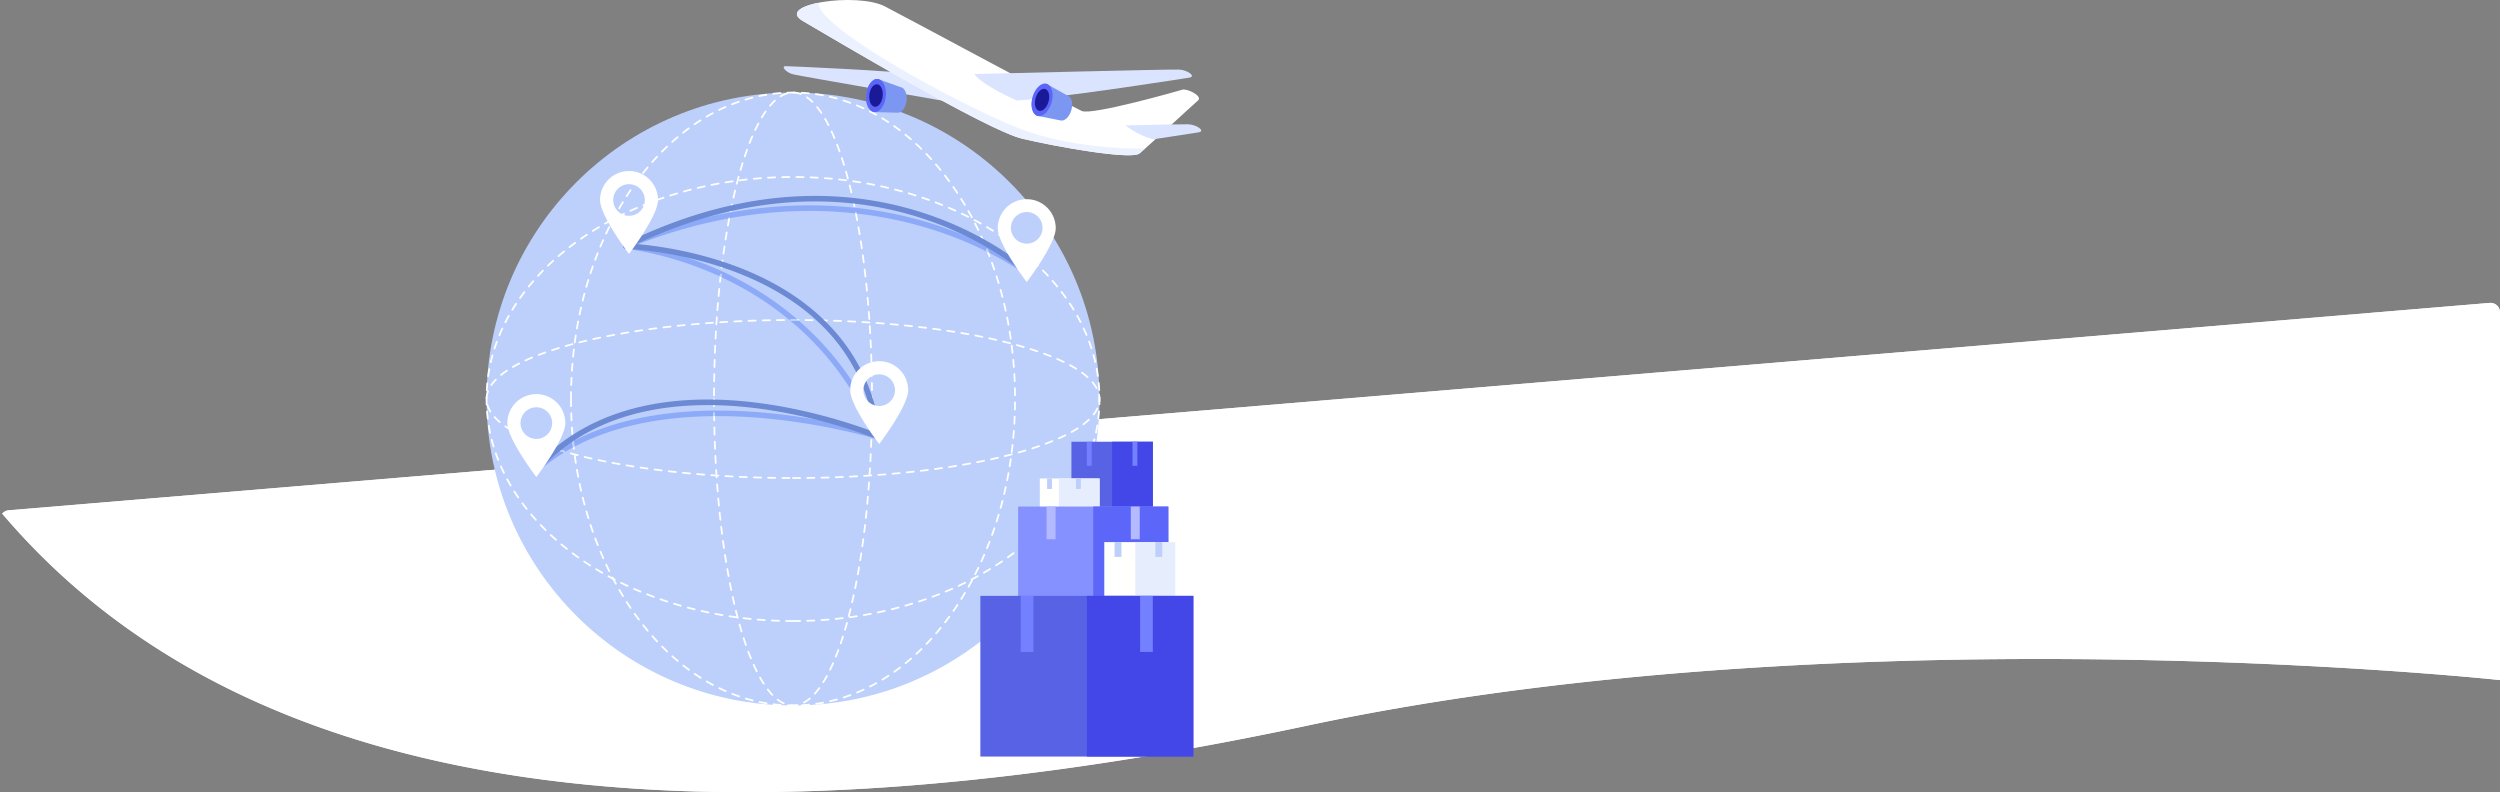 <svg width="1316" height="417.012" viewBox="0 0 1316 417.012" xmlns="http://www.w3.org/2000/svg" xmlns:xlink="http://www.w3.org/1999/xlink">
    <rect x="0" y="0" width="1316" height="417.012" fill="#808080" stroke="none"/>
    <defs>
        <path d="m1316 358-.911-.096-1.6-.164C1281.997 354.548 960.267 324.082 688 382 352.667 453.333 123.333 415.667 0 269l1.177 1.377a4.99 4.99 0 0 1 3.407-1.76l1306-109.164a5 5 0 0 1 5.416 4.982z" id="ri115de1pa"/>
        <path d="M98.039 28.759c-12.599 0-41.025-5.227-55.923-8.752C35.062 18.339 18.522 10.054 0 0c18.522 10.054 35.062 18.339 42.116 20.007 14.898 3.525 43.324 8.752 55.923 8.752 2.86 0 4.907-.27 5.792-.89-.885.62-2.932.89-5.792.89" id="42f5ftpgsb"/>
        <radialGradient cx="-2.037%" cy="271.179%" fx="-2.037%" fy="271.179%" r="548.131%" gradientTransform="matrix(.397 0 0 1 -.012 0)" id="tivp1xuubc">
            <stop stop-color="#CCDAFC" offset="0%"/>
            <stop stop-color="#ABBDF8" offset="100%"/>
        </radialGradient>
    </defs>
    <g fill="none" fill-rule="evenodd">
        <g>
            <use fill="#EDEDED" xlink:href="#ri115de1pa"/>
            <use fill="#FFF" xlink:href="#ri115de1pa"/>
        </g>
        <path d="M256.127 210.042c0 89.093 72.225 161.317 161.317 161.317 89.092 0 161.316-72.224 161.316-161.317S506.536 48.726 417.444 48.726s-161.317 72.223-161.317 161.316" fill="#BDD0FB"/>
        <path d="M414.076 48.79a.469.469 0 0 1 .453-.483c.97-.033 1.94-.05 2.915-.05l.847.005a.469.469 0 0 1 .463.473c-.003.258-.215.492-.473.463l-.837-.004c-.963 0-1.925.016-2.884.049h-.016a.469.469 0 0 1-.468-.453m11.635.803a85.284 85.284 0 0 0-3.71-.277.469.469 0 0 1 .048-.936c1.241.066 2.503.16 3.753.282a.467.467 0 0 1-.046.934l-.045-.003m-19.102-.185a.47.47 0 0 1 .408-.521 87.243 87.243 0 0 1 3.756-.372c.232-.014.483.172.502.43a.467.467 0 0 1-.431.503c-1.23.095-2.481.219-3.714.369l-.057.003a.467.467 0 0 1-.464-.412m26.468 1.225a84.506 84.506 0 0 0-3.671-.6.467.467 0 0 1-.398-.53.466.466 0 0 1 .529-.397c1.235.175 2.483.379 3.712.606a.469.469 0 0 1-.086.929l-.086-.008m-33.85.039a.468.468 0 0 1 .362-.554 90.134 90.134 0 0 1 3.699-.695.464.464 0 0 1 .538.385.468.468 0 0 1-.384.539c-1.211.2-2.442.432-3.661.687l-.097.01a.468.468 0 0 1-.457-.372m41.087 1.626a86.715 86.715 0 0 0-3.603-.91.469.469 0 0 1 .209-.912c1.211.278 2.436.587 3.642.92a.465.465 0 0 1 .326.575.466.466 0 0 1-.45.344l-.124-.017m-48.317.26a.468.468 0 0 1 .314-.582 92.797 92.797 0 0 1 3.617-1.006.469.469 0 0 1 .232.908 88.012 88.012 0 0 0-3.58.995l-.135.02a.468.468 0 0 1-.448-.334m55.407 2.014a93.417 93.417 0 0 0-3.524-1.212.467.467 0 1 1 .286-.891 89.63 89.63 0 0 1 3.56 1.225.468.468 0 0 1-.161.907l-.161-.03m-62.453.469a.469.469 0 0 1 .265-.607 92.183 92.183 0 0 1 3.528-1.304.47.47 0 0 1 .595.29.467.467 0 0 1-.288.595 92.031 92.031 0 0 0-3.493 1.29l-.171.033a.468.468 0 0 1-.436-.297m69.351 2.386a94.555 94.555 0 0 0-3.422-1.497.467.467 0 1 1 .357-.864c1.155.477 2.317.985 3.457 1.51a.468.468 0 0 1-.196.894l-.196-.043m-76.187.659a.469.469 0 0 1 .216-.626 95.18 95.18 0 0 1 3.413-1.581.47.47 0 0 1 .617.24.47.47 0 0 1-.241.618 93.285 93.285 0 0 0-3.379 1.565l-.205.047a.469.469 0 0 1-.421-.263m82.825 2.717a97.507 97.507 0 0 0-3.287-1.751.468.468 0 1 1 .424-.835c1.104.562 2.22 1.157 3.318 1.768a.469.469 0 0 1-.227.877l-.228-.06m-89.408.845a.467.467 0 0 1 .168-.64 103.647 103.647 0 0 1 3.282-1.836.469.469 0 0 1 .442.826 96.009 96.009 0 0 0-3.252 1.819l-.235.064a.467.467 0 0 1-.405-.233m95.779 3.017a105.296 105.296 0 0 0-3.15-1.988.469.469 0 0 1 .485-.801c1.06.643 2.129 1.318 3.179 2.007a.468.468 0 0 1-.257.859l-.257-.077M365.228 65.68a.469.469 0 0 1 .122-.651 109.35 109.35 0 0 1 3.139-2.067.468.468 0 0 1 .501.79 105.382 105.382 0 0 0-3.111 2.05.466.466 0 0 1-.651-.122m108.169 3.286c-.987-.75-1.998-1.491-3.005-2.204a.467.467 0 1 1 .54-.764c1.016.719 2.036 1.466 3.031 2.222a.468.468 0 1 1-.566.746M359.214 70.14a.469.469 0 0 1 .078-.658 116.26 116.26 0 0 1 2.992-2.277.47.47 0 0 1 .655.1.47.47 0 0 1-.101.655c-.998.733-1.987 1.486-2.967 2.258a.47.47 0 0 1-.657-.078m119.972 3.525a115.71 115.71 0 0 0-2.856-2.396.468.468 0 1 1 .589-.727c.969.786 1.929 1.592 2.88 2.415a.468.468 0 0 1-.613.708m-125.681 1.317a.468.468 0 0 1 .036-.661 122.85 122.85 0 0 1 2.838-2.464.468.468 0 1 1 .603.715c-.947.798-1.885 1.613-2.816 2.447a.467.467 0 0 1-.661-.037M484.67 78.72c-.893-.873-1.794-1.73-2.704-2.57a.468.468 0 1 1 .634-.688c.917.846 1.825 1.709 2.724 2.589a.469.469 0 0 1-.654.669m-136.564 1.448a.47.47 0 0 1-.004-.662c.885-.894 1.778-1.772 2.682-2.632a.468.468 0 1 1 .645.677 130.81 130.81 0 0 0-2.661 2.613.466.466 0 0 1-.662.004m141.739 3.924c-.84-.923-1.691-1.831-2.549-2.724a.468.468 0 1 1 .674-.648c.865.898 1.721 1.812 2.567 2.743a.467.467 0 1 1-.692.629m-146.83 1.567a.468.468 0 0 1-.041-.661c.832-.943 1.674-1.87 2.525-2.782a.468.468 0 1 1 .684.639c-.846.906-1.68 1.826-2.507 2.762a.465.465 0 0 1-.661.042m151.698 4.088c-.79-.968-1.587-1.922-2.396-2.86a.468.468 0 1 1 .71-.611c.813.944 1.617 1.905 2.411 2.88a.468.468 0 1 1-.725.59m-156.478 1.675a.469.469 0 0 1-.076-.658c.78-.985 1.57-1.957 2.369-2.914a.467.467 0 1 1 .718.6 147.47 147.47 0 0 0-2.354 2.896.463.463 0 0 1-.366.177.46.46 0 0 1-.291-.101m161.039 4.234a138.929 138.929 0 0 0-2.242-2.983.468.468 0 0 1 .74-.573c.763.987 1.515 1.988 2.257 3.002a.467.467 0 0 1-.376.745.468.468 0 0 1-.379-.191m-165.512 1.77a.468.468 0 0 1-.11-.652 153.268 153.268 0 0 1 2.215-3.033.468.468 0 0 1 .75.562 150.32 150.32 0 0 0-2.202 3.014.47.47 0 0 1-.653.11m169.771 4.359a156.183 156.183 0 0 0-2.092-3.092.468.468 0 1 1 .77-.534 155.155 155.155 0 0 1 2.104 3.11.467.467 0 0 1-.134.649l-.257.077a.467.467 0 0 1-.391-.21m-173.941 1.86a.467.467 0 0 1-.141-.646 147.695 147.695 0 0 1 2.063-3.138.468.468 0 1 1 .775.523 156.87 156.87 0 0 0-2.051 3.119.464.464 0 0 1-.394.216l-.252-.074m177.901 4.469a159.987 159.987 0 0 0-1.944-3.188.469.469 0 0 1 .794-.496 157.147 157.147 0 0 1 1.954 3.206.469.469 0 0 1-.163.642l-.239.065a.467.467 0 0 1-.402-.23m-181.772 1.942a.467.467 0 0 1-.171-.64 162.435 162.435 0 0 1 1.912-3.23.468.468 0 0 1 .801.487 162.571 162.571 0 0 0-1.903 3.212.466.466 0 0 1-.406.234l-.233-.063m185.437 4.565a176.233 176.233 0 0 0-1.796-3.273.467.467 0 1 1 .815-.46 167.07 167.07 0 0 1 1.806 3.292.469.469 0 0 1-.192.634l-.219.055a.466.466 0 0 1-.414-.248m-189.015 2.014a.468.468 0 0 1-.2-.631c.579-1.116 1.168-2.22 1.767-3.314a.468.468 0 0 1 .82.45 174.41 174.41 0 0 0-1.756 3.295.469.469 0 0 1-.416.253l-.215-.053m192.39 4.648a179.563 179.563 0 0 0-1.652-3.35.467.467 0 1 1 .835-.422 172.574 172.574 0 0 1 1.661 3.367.47.47 0 0 1-.22.625l-.202.046a.466.466 0 0 1-.422-.266m-195.677 2.08a.467.467 0 0 1-.225-.621 185.653 185.653 0 0 1 1.621-3.386.468.468 0 1 1 .839.413 190.165 190.165 0 0 0-1.612 3.368.468.468 0 0 1-.424.27l-.199-.043m198.766 4.719a188.593 188.593 0 0 0-1.51-3.416.467.467 0 0 1 .852-.387c.516 1.135 1.021 2.28 1.518 3.434a.47.47 0 0 1-.246.615l-.185.038a.468.468 0 0 1-.429-.284m-201.765 2.142a.468.468 0 0 1-.252-.612c.482-1.16.975-2.31 1.477-3.451a.469.469 0 0 1 .857.377c-.5 1.135-.991 2.28-1.47 3.433a.468.468 0 0 1-.432.288l-.18-.035m204.572 4.78a177.916 177.916 0 0 0-1.369-3.475.469.469 0 0 1 .867-.353 184.95 184.95 0 0 1 1.376 3.493.469.469 0 0 1-.27.605l-.166.03a.469.469 0 0 1-.438-.3M313.134 137.2a.47.47 0 0 1-.276-.602c.436-1.177.882-2.347 1.337-3.507a.47.47 0 0 1 .872.342 181.106 181.106 0 0 0-1.331 3.49.468.468 0 0 1-.439.306l-.163-.03m209.827 4.832a203.206 203.206 0 0 0-1.232-3.526.467.467 0 1 1 .88-.317c.424 1.173.836 2.354 1.238 3.544a.469.469 0 0 1-.294.593l-.149.025a.467.467 0 0 1-.443-.32m-212.27 2.248a.469.469 0 0 1-.3-.59c.39-1.194.79-2.38 1.2-3.557a.47.47 0 0 1 .596-.29.47.47 0 0 1 .288.597 209.86 209.86 0 0 0-1.194 3.54.469.469 0 0 1-.445.323l-.145-.023m214.527 4.875c-.354-1.198-.72-2.39-1.095-3.571a.468.468 0 1 1 .892-.284c.377 1.189.744 2.385 1.101 3.589a.47.47 0 0 1-.317.582l-.133.019a.47.47 0 0 1-.448-.335m-216.699 2.292a.468.468 0 0 1-.322-.578c.343-1.208.698-2.408 1.062-3.6a.467.467 0 1 1 .896.273 201.007 201.007 0 0 0-1.058 3.583.468.468 0 0 1-.45.34l-.128-.018m218.687 4.91c-.31-1.211-.63-2.414-.96-3.611a.466.466 0 1 1 .901-.25c.333 1.203.654 2.412.966 3.628a.468.468 0 0 1-.337.57l-.117.015a.47.47 0 0 1-.453-.352m-220.59 2.333a.467.467 0 0 1-.342-.566c.297-1.22.607-2.431.927-3.637a.469.469 0 0 1 .906.24c-.319 1.2-.627 2.406-.925 3.62a.467.467 0 0 1-.454.356l-.112-.013m222.311 4.937a192.94 192.94 0 0 0-.827-3.643.468.468 0 0 1 .911-.216c.288 1.214.565 2.434.832 3.66a.468.468 0 0 1-.357.557l-.101.01a.47.47 0 0 1-.458-.368m-223.948 2.37a.467.467 0 0 1-.363-.553c.255-1.23.52-2.452.796-3.668a.468.468 0 0 1 .913.207 208.733 208.733 0 0 0-.793 3.652.468.468 0 0 1-.457.372l-.096-.01m225.408 4.958a205.174 205.174 0 0 0-.696-3.671.468.468 0 1 1 .918-.182c.244 1.223.478 2.452.7 3.687a.469.469 0 0 1-.378.544l-.084.007a.471.471 0 0 1-.46-.385m-226.781 2.403a.468.468 0 0 1-.383-.54c.211-1.236.432-2.468.665-3.693a.469.469 0 0 1 .919.174c-.23 1.219-.451 2.445-.661 3.677a.467.467 0 0 1-.46.389l-.08-.007m227.983 4.972c-.18-1.236-.371-2.467-.57-3.693a.469.469 0 0 1 .926-.15c.199 1.23.389 2.468.568 3.709a.467.467 0 0 1-.394.53l-.069.005a.465.465 0 0 1-.461-.401m-229.1 2.433a.466.466 0 0 1-.4-.526c.168-1.243.345-2.481.534-3.715a.47.47 0 0 1 .533-.391.466.466 0 0 1 .392.533c-.187 1.228-.364 2.46-.533 3.699a.467.467 0 0 1-.462.405l-.064-.005m230.041 4.98a223.771 223.771 0 0 0-.441-3.711.47.47 0 0 1 .406-.523.47.47 0 0 1 .523.405c.158 1.238.305 2.48.443 3.727a.47.47 0 0 1-.416.516l-.051.003a.466.466 0 0 1-.464-.417m-230.899 2.46a.467.467 0 0 1-.418-.513c.125-1.248.26-2.492.406-3.73a.461.461 0 0 1 .52-.41c.257.03.44.262.41.519-.145 1.233-.28 2.472-.406 3.714a.467.467 0 0 1-.464.422l-.048-.002m231.586 4.98a205.955 205.955 0 0 0-.312-3.722.47.47 0 0 1 .422-.51.473.473 0 0 1 .51.423c.115 1.242.219 2.489.314 3.74a.468.468 0 0 1-.431.502h-.037a.468.468 0 0 1-.466-.432m-232.19 2.483a.469.469 0 0 1-.436-.498c.082-1.251.177-2.5.28-3.742a.486.486 0 0 1 .505-.428.468.468 0 0 1 .427.506 225.621 225.621 0 0 0-.278 3.725.468.468 0 0 1-.467.438l-.031-.001m232.627 4.977a228.553 228.553 0 0 0-.187-3.733.468.468 0 0 1 .44-.494.46.46 0 0 1 .495.44c.073 1.245.135 2.494.187 3.747a.468.468 0 0 1-.448.488h-.019a.469.469 0 0 1-.468-.448m-232.98 2.502a.467.467 0 0 1-.452-.483 220.1 220.1 0 0 1 .154-3.748.468.468 0 1 1 .935.046 228.75 228.75 0 0 0-.153 3.734.469.469 0 0 1-.468.452l-.016-.001m233.167 4.969c-.009-1.25-.032-2.496-.062-3.737a.467.467 0 0 1 .456-.48.46.46 0 0 1 .479.457c.032 1.247.053 2.498.064 3.752a.468.468 0 0 1-.464.472h-.005a.47.47 0 0 1-.468-.464m-233.708 5.68a222.953 222.953 0 0 1-.003-7.38c.005-.258.261-.464.476-.461a.469.469 0 0 1 .46.476 220.966 220.966 0 0 0 .003 7.349.469.469 0 0 1-.46.477h-.008a.469.469 0 0 1-.468-.46m234.106 2.266a.47.47 0 0 1-.457-.481c.031-1.24.052-2.483.06-3.731a.47.47 0 0 1 .468-.464h.004c.26 0 .467.213.465.472-.01 1.253-.029 2.502-.061 3.748a.467.467 0 0 1-.467.456h-.012m-233.857 5.235a211.22 211.22 0 0 1-.157-3.75.468.468 0 0 1 .453-.483c.304.008.475.194.484.452.041 1.248.092 2.492.154 3.733a.468.468 0 0 1-.443.492h-.024a.467.467 0 0 1-.467-.444m233.534 2.246a.468.468 0 0 1-.441-.495c.072-1.24.133-2.483.185-3.731a.477.477 0 0 1 .486-.45c.259.012.459.23.448.489a219.665 219.665 0 0 1-.185 3.748.468.468 0 0 1-.466.44l-.027-.001m-233.035 5.239c-.105-1.242-.198-2.49-.282-3.742a.47.47 0 0 1 .935-.061c.083 1.245.175 2.488.28 3.724a.47.47 0 0 1-.428.506l-.04.002a.467.467 0 0 1-.465-.43m232.459 2.229a.466.466 0 0 1-.422-.51c.113-1.236.216-2.477.31-3.722a.469.469 0 0 1 .934.069 252.384 252.384 0 0 1-.312 3.74.468.468 0 0 1-.467.425l-.043-.002m-231.706 5.24c-.147-1.24-.283-2.483-.408-3.73a.466.466 0 0 1 .418-.513.477.477 0 0 1 .512.419c.125 1.242.262 2.48.407 3.714a.466.466 0 0 1-.41.519l-.055.004a.468.468 0 0 1-.464-.413m230.877 2.202a.47.47 0 0 1-.406-.523c.156-1.231.303-2.47.438-3.71a.467.467 0 1 1 .93.1 203.837 203.837 0 0 1-.438 3.727.468.468 0 0 1-.464.41l-.06-.004m-229.868 5.235a195.174 195.174 0 0 1-.537-3.714.468.468 0 0 1 .4-.527.455.455 0 0 1 .527.4c.168 1.238.347 2.47.535 3.698a.47.47 0 0 1-.392.534l-.072.005a.467.467 0 0 1-.461-.396m228.784 2.175a.47.47 0 0 1-.387-.537c.199-1.226.387-2.458.564-3.693a.474.474 0 0 1 .53-.397.47.47 0 0 1 .398.53c-.18 1.242-.368 2.478-.567 3.71a.47.47 0 0 1-.462.393l-.076-.006m-227.517 5.22a194.59 194.59 0 0 1-.667-3.693.47.47 0 0 1 .924-.157c.21 1.23.431 2.457.663 3.675a.467.467 0 0 1-.372.548l-.089.009a.47.47 0 0 1-.459-.381m226.174 2.145a.468.468 0 0 1-.369-.55c.243-1.218.473-2.442.696-3.672a.467.467 0 1 1 .921.167 208.792 208.792 0 0 1-.699 3.688.468.468 0 0 1-.459.377l-.09-.01M305.44 258.43a195.216 195.216 0 0 1-.798-3.667.469.469 0 0 1 .916-.191c.255 1.224.519 2.44.794 3.65a.467.467 0 0 1-.352.56l-.105.012a.467.467 0 0 1-.455-.364m223.037 2.11a.468.468 0 0 1-.348-.562c.285-1.208.561-2.423.827-3.644a.468.468 0 0 1 .914.199 221.745 221.745 0 0 1-.829 3.66.471.471 0 0 1-.456.36l-.108-.012m-221.244 5.178c-.32-1.207-.63-2.42-.93-3.638a.466.466 0 0 1 .343-.565.465.465 0 0 1 .566.343c.297 1.212.608 2.419.926 3.619a.469.469 0 0 1-.331.573l-.121.016a.47.47 0 0 1-.453-.348m219.373 2.073a.47.47 0 0 1-.327-.576c.33-1.196.648-2.4.959-3.61a.468.468 0 1 1 .906.232 196.49 196.49 0 0 1-.962 3.627.468.468 0 0 1-.452.344l-.124-.017m-217.31 5.144c-.365-1.194-.72-2.393-1.064-3.6a.467.467 0 0 1 .321-.578.463.463 0 0 1 .578.32c.343 1.202.698 2.396 1.06 3.583a.468.468 0 0 1-.31.585l-.137.02a.47.47 0 0 1-.448-.33m215.169 2.033a.467.467 0 0 1-.303-.587c.373-1.185.738-2.375 1.091-3.573a.469.469 0 0 1 .898.265c-.355 1.204-.722 2.4-1.098 3.589a.467.467 0 0 1-.446.327l-.142-.021m-212.835 5.1a203.344 203.344 0 0 1-1.202-3.556.47.47 0 0 1 .891-.291c.389 1.187.787 2.368 1.195 3.539a.467.467 0 0 1-.287.596l-.155.026a.468.468 0 0 1-.442-.313m210.424 1.988a.468.468 0 0 1-.282-.6c.419-1.167.829-2.343 1.229-3.526a.468.468 0 1 1 .886.3c-.401 1.189-.812 2.37-1.234 3.544a.467.467 0 0 1-.44.309l-.159-.027m-207.813 5.052c-.458-1.162-.903-2.33-1.339-3.508a.468.468 0 1 1 .877-.325 181.05 181.05 0 0 0 1.333 3.489.468.468 0 0 1-.263.607l-.172.032a.47.47 0 0 1-.436-.295m205.125 1.938a.47.47 0 0 1-.258-.61c.465-1.15.921-2.31 1.366-3.478a.469.469 0 0 1 .875.335 183.79 183.79 0 0 1-1.374 3.494.467.467 0 0 1-.433.292l-.176-.033m-202.234 4.988a178.88 178.88 0 0 1-1.481-3.45.469.469 0 0 1 .865-.36c.48 1.154.971 2.298 1.472 3.432a.467.467 0 0 1-.239.617l-.189.04a.469.469 0 0 1-.428-.28m199.264 1.887a.466.466 0 0 1-.231-.62 182.717 182.717 0 0 0 1.506-3.417.467.467 0 1 1 .86.37 171.515 171.515 0 0 1-1.515 3.435.47.47 0 0 1-.426.274l-.194-.042m-196.089 4.918a165.242 165.242 0 0 1-1.624-3.386.467.467 0 1 1 .849-.394 171.175 171.175 0 0 0 1.614 3.367.468.468 0 0 1-.213.627l-.206.048a.468.468 0 0 1-.42-.262m192.837 1.828a.47.47 0 0 1-.207-.63c.56-1.106 1.11-2.222 1.65-3.35a.469.469 0 0 1 .844.404 175.434 175.434 0 0 1-1.658 3.369.469.469 0 0 1-.418.257l-.211-.05m-189.374 4.834c-.6-1.093-1.189-2.197-1.768-3.312a.467.467 0 1 1 .83-.431 177.453 177.453 0 0 0 1.759 3.293.468.468 0 0 1-.186.636l-.225.057a.469.469 0 0 1-.41-.243m185.831 1.763a.469.469 0 0 1-.178-.638 173.715 173.715 0 0 0 1.793-3.275.469.469 0 0 1 .827.44 178.4 178.4 0 0 1-1.804 3.294.467.467 0 0 1-.408.238l-.23-.06m-182.074 4.74a172.718 172.718 0 0 1-1.915-3.23.467.467 0 1 1 .81-.468 166.571 166.571 0 0 0 1.906 3.212.47.47 0 0 1-.157.644l-.243.068a.47.47 0 0 1-.401-.226m178.238 1.69a.466.466 0 0 1-.148-.643 159.983 159.983 0 0 0 1.939-3.19.47.47 0 0 1 .806.477 169.985 169.985 0 0 1-1.952 3.209.464.464 0 0 1-.397.22l-.248-.072m-174.183 4.63a153.006 153.006 0 0 1-2.066-3.136.468.468 0 1 1 .788-.505c.675 1.052 1.36 2.09 2.053 3.117a.469.469 0 0 1-.775.525m170.049 1.613a.47.47 0 0 1-.118-.652 154.642 154.642 0 0 0 2.089-3.093.471.471 0 0 1 .649-.134.47.47 0 0 1 .133.649 161.117 161.117 0 0 1-2.102 3.112.47.47 0 0 1-.651.118m-165.689 4.505a146.7 146.7 0 0 1-2.218-3.033.467.467 0 0 1 .763-.543 145.744 145.744 0 0 0 2.203 3.013.468.468 0 0 1-.748.563m161.251 1.526a.47.47 0 0 1-.086-.657c.758-.981 1.503-1.977 2.241-2.985a.468.468 0 0 1 .756.552 150.756 150.756 0 0 1-2.254 3.005.472.472 0 0 1-.657.085m-156.586 4.36a133.564 133.564 0 0 1-2.371-2.914.467.467 0 1 1 .733-.581c.775.979 1.561 1.944 2.357 2.894a.47.47 0 0 1-.059.66.47.47 0 0 1-.66-.06m151.842 1.433a.47.47 0 0 1-.051-.66c.808-.94 1.605-1.895 2.393-2.864a.468.468 0 0 1 .727.591c-.793.976-1.596 1.937-2.409 2.883a.466.466 0 0 1-.66.05m-146.865 4.196a137.665 137.665 0 0 1-2.528-2.78.468.468 0 0 1 .702-.62 132.63 132.63 0 0 0 2.51 2.76.47.47 0 0 1-.342.789.464.464 0 0 1-.342-.15m141.811 1.33a.47.47 0 0 1-.013-.662c.858-.892 1.706-1.802 2.546-2.726a.47.47 0 0 1 .662-.032c.192.173.206.47.032.66-.846.932-1.7 1.847-2.565 2.747a.471.471 0 0 1-.662.013m-136.523 4.008a122.92 122.92 0 0 1-2.684-2.631.469.469 0 0 1 .666-.658 123.42 123.42 0 0 0 2.664 2.61.47.47 0 0 1-.646.679m131.159 1.215a.469.469 0 0 1 .025-.661c.91-.841 1.811-1.7 2.701-2.573a.468.468 0 1 1 .657.668c-.899.88-1.805 1.746-2.721 2.592a.47.47 0 0 1-.662-.026m-125.558 3.796a118.527 118.527 0 0 1-2.84-2.463.468.468 0 1 1 .625-.696c.929.832 1.868 1.645 2.817 2.442a.467.467 0 0 1-.301.827.466.466 0 0 1-.301-.11m119.885 1.088a.468.468 0 0 1 .067-.658c.96-.782 1.913-1.581 2.854-2.4a.466.466 0 0 1 .66.046c.17.195.15.49-.046.66-.95.825-1.908 1.632-2.877 2.419a.466.466 0 0 1-.658-.067m-113.976 3.557a116.131 116.131 0 0 1-2.992-2.274.468.468 0 0 1 .578-.735c.981.77 1.971 1.522 2.969 2.254a.47.47 0 0 1 .1.656.467.467 0 0 1-.655.099m107.999.95a.468.468 0 0 1 .111-.653 107.54 107.54 0 0 0 3.004-2.206.466.466 0 1 1 .566.744 111.44 111.44 0 0 1-3.028 2.226.469.469 0 0 1-.653-.111m-101.789 3.287a109.36 109.36 0 0 1-3.141-2.065.469.469 0 0 1 .528-.773c1.027.7 2.074 1.389 3.114 2.047a.468.468 0 0 1-.25.863l-.251-.072m95.518.799a.467.467 0 0 1 .156-.643 109.575 109.575 0 0 0 3.15-1.993.467.467 0 0 1 .513.782 108.693 108.693 0 0 1-3.176 2.01l-.243.069a.464.464 0 0 1-.4-.225m-89.021 2.984a102.2 102.2 0 0 1-3.284-1.833.467.467 0 0 1-.168-.64.465.465 0 0 1 .639-.168c1.068.62 2.163 1.233 3.253 1.815a.468.468 0 0 1-.22.88l-.22-.054m82.469.637a.47.47 0 0 1 .204-.63c1.105-.565 2.21-1.156 3.285-1.757a.467.467 0 1 1 .457.817 98.908 98.908 0 0 1-3.316 1.773l-.213.05a.469.469 0 0 1-.417-.253m-75.703 2.644a98.138 98.138 0 0 1-3.415-1.576.47.47 0 0 1-.217-.626.472.472 0 0 1 .627-.217 95.539 95.539 0 0 0 3.381 1.562.468.468 0 0 1-.188.896l-.188-.04m68.895.462a.468.468 0 0 1 .254-.612 98.117 98.117 0 0 0 3.409-1.497.469.469 0 0 1 .393.85 95.815 95.815 0 0 1-3.444 1.512l-.179.035a.47.47 0 0 1-.433-.288m-61.876 2.285a91.09 91.09 0 0 1-3.536-1.301.469.469 0 1 1 .341-.872 91.51 91.51 0 0 0 3.5 1.288.467.467 0 0 1-.153.91l-.152-.025m54.844.269a.466.466 0 0 1 .301-.59c1.175-.38 2.36-.788 3.518-1.216a.468.468 0 0 1 .324.878 89.284 89.284 0 0 1-3.554 1.23l-.144.022a.467.467 0 0 1-.445-.324m-47.641 1.885a89.949 89.949 0 0 1-3.623-1 .47.47 0 0 1 .269-.898c1.183.355 2.389.688 3.584.99a.467.467 0 0 1-.115.922l-.115-.014m40.432.07a.471.471 0 0 1 .351-.561 86.208 86.208 0 0 0 3.602-.917.47.47 0 0 1 .251.902 88.494 88.494 0 0 1-3.641.927l-.106.012a.47.47 0 0 1-.457-.362m-33.077 1.462a88.13 88.13 0 0 1-3.697-.69.466.466 0 0 1-.362-.552.466.466 0 0 1 .553-.364c1.207.252 2.439.482 3.658.683a.468.468 0 0 1-.075.93l-.077-.007m25.713-.124a.47.47 0 0 1 .398-.53 83.519 83.519 0 0 0 3.675-.606.467.467 0 1 1 .172.92c-1.219.229-2.47.435-3.716.613l-.065.005a.469.469 0 0 1-.464-.402m-18.244 1.019a87.71 87.71 0 0 1-3.745-.368.469.469 0 0 1 .111-.929c1.223.147 2.47.269 3.705.363a.468.468 0 0 1-.035.935l-.036-.001m10.786-.326a.468.468 0 0 1 .443-.492 85.758 85.758 0 0 0 3.708-.285c.248-.012.487.162.513.42a.467.467 0 0 1-.421.51 85.996 85.996 0 0 1-3.75.289h-.025a.47.47 0 0 1-.468-.442m-7.029.527a.469.469 0 0 1-.453-.483c.008-.26.236-.436.483-.453 1.238.039 2.484.052 3.723.039h.006a.468.468 0 0 1 .005.936 88.997 88.997 0 0 1-3.764-.039" fill="#FFF"/>
        <path d="M421.358 49.93a11.126 11.126 0 0 0-3.463-.727.468.468 0 0 1-.448-.487c.012-.26.195-.468.488-.448a12.09 12.09 0 0 1 3.754.786.467.467 0 0 1-.165.906l-.166-.03m-10.871 1.037a.469.469 0 0 1 .154-.644 14.508 14.508 0 0 1 3.485-1.58.469.469 0 0 1 .264.899c-1.086.319-2.182.817-3.259 1.478l-.245.07a.467.467 0 0 1-.399-.223m16.837 2.989a21.537 21.537 0 0 0-2.799-2.335.467.467 0 1 1 .532-.77 22.457 22.457 0 0 1 2.921 2.436.466.466 0 0 1 .007.66.464.464 0 0 1-.661.009m-22.289 2.07a.468.468 0 0 1-.054-.66 29.4 29.4 0 0 1 2.626-2.738.467.467 0 1 1 .629.692 28.803 28.803 0 0 0-2.542 2.65.465.465 0 0 1-.659.056m26.934 3.647a43.253 43.253 0 0 0-2.184-2.984.47.47 0 0 1 .071-.658.47.47 0 0 1 .658.07c.747.93 1.499 1.957 2.233 3.05a.468.468 0 0 1-.129.65l-.259.08a.47.47 0 0 1-.39-.208m-31.177 2.508a.467.467 0 0 1-.161-.643 54.047 54.047 0 0 1 2.047-3.171.469.469 0 0 1 .768.537 52.992 52.992 0 0 0-2.013 3.115.466.466 0 0 1-.401.228l-.24-.066m34.915 3.91a74.792 74.792 0 0 0-1.778-3.268.468.468 0 0 1 .81-.47 72.552 72.552 0 0 1 1.801 3.312.47.47 0 0 1-.203.63l-.213.05a.466.466 0 0 1-.417-.254m-38.378 2.728a.466.466 0 0 1-.224-.623 86.132 86.132 0 0 1 1.679-3.371.467.467 0 1 1 .828.437 83.512 83.512 0 0 0-1.661 3.333.468.468 0 0 1-.423.269l-.199-.045m41.497 4.04a104.731 104.731 0 0 0-1.495-3.415.468.468 0 1 1 .85-.392 107.632 107.632 0 0 1 1.508 3.446.47.47 0 0 1-.251.613l-.181.036a.467.467 0 0 1-.431-.288m-44.415 2.857a.467.467 0 0 1-.266-.607c.466-1.196.941-2.356 1.421-3.48a.468.468 0 1 1 .861.367 120.52 120.52 0 0 0-1.41 3.454.469.469 0 0 1-.436.298l-.17-.032m47.086 4.112a145.364 145.364 0 0 0-1.287-3.504.466.466 0 0 1 .269-.604.47.47 0 0 1 .605.269c.438 1.145.87 2.32 1.296 3.527a.47.47 0 0 1-.286.598l-.155.026a.469.469 0 0 1-.442-.312M391.89 82.77a.467.467 0 0 1-.296-.591c.405-1.212.814-2.395 1.229-3.55a.47.47 0 0 1 .882.317 156.718 156.718 0 0 0-1.222 3.529.47.47 0 0 1-.445.32l-.148-.025m51.935 4.156c-.37-1.212-.745-2.4-1.125-3.562a.469.469 0 0 1 .889-.292c.382 1.169.76 2.363 1.131 3.58a.468.468 0 0 1-.311.585l-.137.02c-.2 0-.386-.13-.447-.331m-54.14 3.004a.47.47 0 0 1-.319-.58 201.01 201.01 0 0 1 1.079-3.596.467.467 0 1 1 .894.277c-.363 1.17-.72 2.363-1.073 3.58a.469.469 0 0 1-.45.337l-.131-.018m56.191 4.184a226.585 226.585 0 0 0-.995-3.603.468.468 0 1 1 .901-.257c.338 1.186.671 2.392.998 3.619a.468.468 0 0 1-.332.573l-.121.016a.467.467 0 0 1-.451-.348m-58.138 3.049a.467.467 0 0 1-.338-.57c.313-1.228.63-2.44.953-3.628a.467.467 0 1 1 .903.244c-.32 1.186-.637 2.39-.949 3.616a.468.468 0 0 1-.454.353l-.115-.015m59.955 4.204a252.549 252.549 0 0 0-.882-3.633.467.467 0 1 1 .907-.228c.3 1.197.596 2.413.887 3.646a.468.468 0 0 1-.349.563l-.108.013a.47.47 0 0 1-.455-.361m-61.687 3.084a.467.467 0 0 1-.354-.56c.278-1.234.561-2.452.848-3.654a.468.468 0 0 1 .911.218 256.375 256.375 0 0 0-.845 3.642.468.468 0 0 1-.456.366l-.104-.012m63.307 4.218a325.12 325.12 0 0 0-.786-3.656.467.467 0 1 1 .914-.203c.267 1.207.53 2.43.788 3.668a.466.466 0 0 1-.362.553l-.096.01a.468.468 0 0 1-.458-.372m-64.85 3.113a.468.468 0 0 1-.367-.551c.247-1.24.499-2.463.755-3.674a.469.469 0 0 1 .916.194 302.04 302.04 0 0 0-.753 3.663.468.468 0 0 1-.458.377l-.093-.01m66.295 4.228a313.404 313.404 0 0 0-.702-3.675.469.469 0 0 1 .919-.181c.239 1.215.473 2.443.703 3.684a.467.467 0 0 1-.374.546l-.086.008a.468.468 0 0 1-.46-.382m-67.671 3.137a.469.469 0 0 1-.38-.543c.221-1.242.445-2.472.675-3.69a.469.469 0 0 1 .547-.372c.254.047.42.292.372.546-.228 1.214-.452 2.44-.672 3.68a.469.469 0 0 1-.46.386l-.082-.007m68.962 4.23c-.206-1.24-.415-2.47-.628-3.687a.468.468 0 0 1 .923-.16c.212 1.22.422 2.452.627 3.697a.467.467 0 0 1-.385.537l-.078.007a.465.465 0 0 1-.459-.393m-70.19 3.158a.468.468 0 0 1-.39-.535c.196-1.245.397-2.48.601-3.701a.469.469 0 0 1 .923.154 397.6 397.6 0 0 0-.598 3.693.47.47 0 0 1-.462.395l-.074-.006m71.335 4.237a358.473 358.473 0 0 0-.556-3.7.468.468 0 0 1 .926-.143c.19 1.225.375 2.46.558 3.708a.47.47 0 0 1-.397.53l-.068.006a.47.47 0 0 1-.463-.401m-72.426 3.174a.467.467 0 0 1-.398-.528c.174-1.246.351-2.484.534-3.711a.468.468 0 1 1 .925.138 433.181 433.181 0 0 0-.532 3.702.469.469 0 0 1-.463.404l-.066-.005m73.443 4.239c-.16-1.246-.325-2.482-.493-3.71a.468.468 0 1 1 .928-.127c.168 1.23.333 2.47.493 3.718a.467.467 0 0 1-.403.524l-.061.004a.47.47 0 0 1-.464-.41m-74.404 3.19a.468.468 0 0 1-.408-.52c.152-1.25.309-2.49.47-3.72a.468.468 0 1 1 .929.121 457.344 457.344 0 0 0-.47 3.712.468.468 0 0 1-.464.41l-.057-.002m75.299 4.24c-.14-1.247-.284-2.486-.433-3.716a.47.47 0 0 1 .929-.113c.15 1.233.294 2.475.435 3.725a.47.47 0 0 1-.413.517l-.053.002a.467.467 0 0 1-.465-.415m-76.145 3.203a.468.468 0 0 1-.416-.515c.133-1.25.271-2.492.412-3.726a.467.467 0 1 1 .93.106 480.919 480.919 0 0 0-.411 3.72.47.47 0 0 1-.465.418l-.05-.003m76.925 4.239a550.825 550.825 0 0 0-.375-3.722.465.465 0 0 1 .415-.514.46.46 0 0 1 .515.416c.13 1.235.256 2.479.377 3.73a.467.467 0 0 1-.42.51l-.046.003a.47.47 0 0 1-.466-.423m-77.66 3.216a.468.468 0 0 1-.423-.51c.116-1.25.235-2.494.357-3.731a.469.469 0 0 1 .933.093 555.831 555.831 0 0 0-.358 3.726.468.468 0 0 1-.465.424l-.044-.002m78.332 4.239c-.102-1.25-.21-2.493-.321-3.73a.468.468 0 1 1 .933-.083c.111 1.239.218 2.484.323 3.735a.469.469 0 0 1-.428.505l-.04.002a.47.47 0 0 1-.467-.43m-78.959 3.226a.466.466 0 0 1-.429-.503c.097-1.252.199-2.497.304-3.736.023-.258.276-.454.505-.426a.467.467 0 0 1 .427.506 575.018 575.018 0 0 0-.304 3.729.468.468 0 0 1-.466.432l-.037-.002m79.53 4.237a594.27 594.27 0 0 0-.272-3.732.467.467 0 1 1 .932-.071c.095 1.239.186 2.486.273 3.738a.467.467 0 0 1-.433.499h-.034a.467.467 0 0 1-.466-.434m-80.055 3.235a.47.47 0 0 1-.437-.497c.081-1.253.166-2.5.254-3.74a.454.454 0 0 1 .501-.433.468.468 0 0 1 .434.5 603.457 603.457 0 0 0-.255 3.733.468.468 0 0 1-.466.438l-.031-.001m80.525 4.235c-.071-1.25-.145-2.496-.223-3.735a.468.468 0 1 1 .934-.06c.077 1.243.152 2.49.223 3.743a.468.468 0 0 1-.441.493h-.027a.466.466 0 0 1-.466-.441m-80.952 3.244a.467.467 0 0 1-.443-.492c.064-1.253.133-2.5.205-3.743a.472.472 0 0 1 .494-.44.468.468 0 0 1 .44.495 539.77 539.77 0 0 0-.205 3.736.467.467 0 0 1-.467.444h-.024m81.325 4.232a728.108 728.108 0 0 0-.175-3.74.47.47 0 0 1 .445-.49c.273-.023.477.187.49.444.063 1.244.121 2.492.176 3.745a.468.468 0 0 1-.448.487h-.02a.468.468 0 0 1-.468-.446m-81.658 3.25a.468.468 0 0 1-.45-.485c.049-1.253.101-2.502.158-3.745.011-.257.209-.48.488-.447a.468.468 0 0 1 .446.489 728.072 728.072 0 0 0-.156 3.739.468.468 0 0 1-.468.45h-.018m81.938 4.228a562.5 562.5 0 0 0-.128-3.741.469.469 0 0 1 .45-.485.46.46 0 0 1 .486.45c.045 1.244.088 2.493.128 3.746a.469.469 0 0 1-.454.483h-.015a.468.468 0 0 1-.467-.453m-82.177 3.259a.468.468 0 0 1-.456-.481c.033-1.253.07-2.502.112-3.746.007-.258.177-.47.483-.452a.468.468 0 0 1 .453.483 562.542 562.542 0 0 0-.112 3.74.47.47 0 0 1-.468.456h-.012m82.367 4.224a897.926 897.926 0 0 0-.084-3.742.468.468 0 0 1 .457-.48.457.457 0 0 1 .479.456c.031 1.245.059 2.494.084 3.747a.47.47 0 0 1-.459.477h-.009a.467.467 0 0 1-.468-.458m-82.519 3.264a.468.468 0 0 1-.461-.475c.019-1.253.041-2.502.066-3.748a.47.47 0 0 1 .468-.458h.01c.258.006.464.22.458.478a760.4 760.4 0 0 0-.066 3.742.468.468 0 0 1-.468.46h-.007m82.618 4.219c-.01-1.25-.023-2.497-.039-3.741a.469.469 0 0 1 .462-.475h.006c.256 0 .464.206.468.462.017 1.247.029 2.495.038 3.749a.468.468 0 0 1-.464.47h-.004a.469.469 0 0 1-.467-.465m-82.677 3.267a.469.469 0 0 1-.467-.47c.004-1.251.011-2.5.022-3.742a.467.467 0 0 1 .468-.464h.004a.469.469 0 0 1 .464.472 660.598 660.598 0 0 0-.022 3.737.468.468 0 0 1-.468.467h-.001m83.153 4.688a.47.47 0 0 1-.466-.47c.005-.934.008-1.87.007-2.807l-.001-.934a.468.468 0 1 1 .936-.001l.001.934c.001.94-.002 1.876-.006 2.812a.468.468 0 0 1-.469.466h-.002m-83.612.47a666.98 666.98 0 0 1-.011-3.747.467.467 0 1 1 .936 0c0 1.25.004 2.499.011 3.743a.468.468 0 0 1-.465.47h-.003a.469.469 0 0 1-.468-.465m83.529 7.01a.467.467 0 0 1-.46-.475c.021-1.243.037-2.49.05-3.743a.468.468 0 0 1 .468-.463h.006a.469.469 0 0 1 .463.473 765.31 765.31 0 0 1-.05 3.748.469.469 0 0 1-.468.46h-.009m-83.44.486a574.955 574.955 0 0 1-.055-3.748.466.466 0 0 1 .462-.472h.006c.256 0 .465.205.468.462.014 1.252.033 2.5.055 3.743a.467.467 0 0 1-.46.475h-.008a.467.467 0 0 1-.468-.46m83.269 7.002a.467.467 0 0 1-.455-.48c.035-1.243.067-2.49.095-3.742.006-.258.192-.441.479-.458.258.005.463.22.458.478a900.377 900.377 0 0 1-.095 3.747.47.47 0 0 1-.469.455h-.013m-83.092.49c-.037-1.243-.07-2.492-.101-3.745a.47.47 0 0 1 .458-.48c.234.014.472.199.478.458.031 1.252.064 2.499.101 3.74a.469.469 0 0 1-.454.483h-.014a.469.469 0 0 1-.468-.455m82.83 6.997a.472.472 0 0 1-.451-.488c.051-1.242.097-2.49.141-3.74.01-.258.197-.44.484-.451a.47.47 0 0 1 .452.484 743.73 743.73 0 0 1-.14 3.745.47.47 0 0 1-.469.45h-.017m-82.561.496a561.405 561.405 0 0 1-.146-3.746.468.468 0 0 1 .451-.485c.251.01.475.193.485.45.045 1.253.093 2.499.146 3.74a.47.47 0 0 1-.448.489h-.02a.468.468 0 0 1-.468-.448m82.204 6.984a.468.468 0 0 1-.443-.492c.066-1.24.129-2.486.186-3.737a.461.461 0 0 1 .491-.446.469.469 0 0 1 .445.49c-.06 1.252-.121 2.5-.188 3.743a.466.466 0 0 1-.465.443l-.026-.001m-81.841.503c-.069-1.242-.133-2.49-.193-3.742a.466.466 0 0 1 .444-.49c.287-.023.477.186.49.444.061 1.25.125 2.496.193 3.737a.465.465 0 0 1-.441.492h-.026a.467.467 0 0 1-.467-.441m81.389 6.975a.47.47 0 0 1-.437-.498c.083-1.24.161-2.485.236-3.736a.46.46 0 0 1 .496-.438.466.466 0 0 1 .438.495 535.9 535.9 0 0 1-.236 3.74.466.466 0 0 1-.466.438l-.031-.001m-80.931.507c-.084-1.24-.164-2.488-.241-3.741a.468.468 0 0 1 .439-.495c.258-.028.479.18.496.439.076 1.25.157 2.495.241 3.733a.47.47 0 0 1-.435.5h-.033a.47.47 0 0 1-.467-.436m80.381 6.962a.465.465 0 0 1-.429-.503c.098-1.238.193-2.481.284-3.731a.468.468 0 1 1 .932.068 477.525 477.525 0 0 1-.285 3.738.465.465 0 0 1-.466.43l-.036-.002m-79.823.514a591.498 591.498 0 0 1-.292-3.736.467.467 0 0 1 .432-.502.456.456 0 0 1 .502.432c.092 1.249.189 2.494.29 3.73a.469.469 0 0 1-.429.505h-.038a.466.466 0 0 1-.465-.43m79.169 6.95a.469.469 0 0 1-.422-.51c.116-1.236.228-2.477.336-3.727a.469.469 0 0 1 .933.08 640.037 640.037 0 0 1-.336 3.734.47.47 0 0 1-.466.425l-.045-.002m-78.509.52a561.55 561.55 0 0 1-.344-3.733.467.467 0 0 1 .426-.506.48.48 0 0 1 .507.424c.11 1.25.225 2.492.344 3.727a.47.47 0 0 1-.422.51l-.046.003a.47.47 0 0 1-.465-.424m77.748 6.93a.466.466 0 0 1-.414-.514c.134-1.234.264-2.474.39-3.723a.469.469 0 0 1 .932.096c-.127 1.25-.257 2.492-.391 3.727a.47.47 0 0 1-.465.418l-.052-.003m-76.979.525a554.393 554.393 0 0 1-.398-3.727.467.467 0 0 1 .417-.513.464.464 0 0 1 .514.416c.129 1.248.262 2.489.398 3.722a.468.468 0 0 1-.414.516l-.053.003a.469.469 0 0 1-.464-.417m76.106 6.915a.468.468 0 0 1-.407-.522c.153-1.23.303-2.467.448-3.715a.468.468 0 1 1 .929.108 469.947 469.947 0 0 1-.448 3.723.469.469 0 0 1-.464.41l-.058-.004m-75.224.532a457.221 457.221 0 0 1-.456-3.722.468.468 0 1 1 .929-.11c.148 1.247.3 2.485.455 3.715a.468.468 0 0 1-.406.523l-.059.003a.466.466 0 0 1-.463-.41m74.23 6.893a.468.468 0 0 1-.398-.53c.173-1.225.343-2.462.507-3.707a.465.465 0 0 1 .527-.402c.257.034.436.27.402.525a446.236 446.236 0 0 1-.51 3.716.468.468 0 0 1-.463.403l-.065-.005m-73.227.54a463.118 463.118 0 0 1-.516-3.714.467.467 0 0 1 .401-.527c.25-.046.492.145.526.4.168 1.246.339 2.482.516 3.708a.468.468 0 0 1-.397.53l-.067.004a.469.469 0 0 1-.463-.4m72.104 6.866a.468.468 0 0 1-.388-.537c.195-1.222.387-2.454.573-3.697a.47.47 0 0 1 .926.139c-.187 1.246-.38 2.48-.575 3.706a.468.468 0 0 1-.462.394l-.074-.005m-70.97.546c-.2-1.224-.394-2.46-.585-3.705a.467.467 0 0 1 .926-.141c.19 1.242.384 2.474.582 3.696a.468.468 0 0 1-.387.537l-.076.006a.467.467 0 0 1-.46-.393m69.707 6.838a.47.47 0 0 1-.379-.544c.22-1.216.435-2.445.645-3.686a.467.467 0 0 1 .54-.383.47.47 0 0 1 .384.54 425.072 425.072 0 0 1-.647 3.695.469.469 0 0 1-.46.385l-.083-.007m-68.435.552c-.222-1.218-.44-2.45-.655-3.692a.468.468 0 1 1 .923-.16c.213 1.24.431 2.47.654 3.684a.47.47 0 0 1-.377.545l-.085.007a.468.468 0 0 1-.46-.384m67.018 6.803a.47.47 0 0 1-.366-.553c.245-1.21.486-2.432.723-3.67a.47.47 0 0 1 .92.175c-.239 1.242-.48 2.469-.725 3.682a.469.469 0 0 1-.459.375l-.093-.01m-65.589.564a357.2 357.2 0 0 1-.735-3.68.47.47 0 0 1 .92-.178c.239 1.237.484 2.46.733 3.669a.47.47 0 0 1-.365.554l-.095.009a.47.47 0 0 1-.458-.374m64.002 6.758a.466.466 0 0 1-.352-.56c.274-1.201.544-2.42.809-3.652a.473.473 0 0 1 .557-.36.47.47 0 0 1 .359.557 313.678 313.678 0 0 1-.813 3.663.467.467 0 0 1-.456.364l-.104-.012m-62.4.57a321.159 321.159 0 0 1-.823-3.66.466.466 0 0 1 .357-.556.466.466 0 0 1 .557.357c.27 1.233.543 2.449.821 3.65a.466.466 0 0 1-.351.56l-.105.013a.468.468 0 0 1-.456-.363m60.617 6.705a.467.467 0 0 1-.335-.57c.307-1.192.61-2.4.908-3.626a.467.467 0 1 1 .91.22 241.625 241.625 0 0 1-.913 3.64.467.467 0 0 1-.452.35l-.118-.014m-58.818.58a255.673 255.673 0 0 1-.927-3.636.468.468 0 0 1 .909-.224c.303 1.226.611 2.433.923 3.622a.466.466 0 0 1-.334.57l-.119.017a.467.467 0 0 1-.452-.35m56.811 6.639a.469.469 0 0 1-.316-.581c.347-1.177.688-2.376 1.025-3.594a.468.468 0 0 1 .902.248 209.936 209.936 0 0 1-1.03 3.61.466.466 0 0 1-.448.336l-.133-.02m-54.784.59a212.228 212.228 0 0 1-1.044-3.604.467.467 0 1 1 .901-.253c.341 1.219.687 2.415 1.039 3.589a.467.467 0 0 1-.313.583l-.135.019a.468.468 0 0 1-.448-.333m52.508 6.546a.468.468 0 0 1-.293-.593c.394-1.158.78-2.341 1.163-3.55a.467.467 0 1 1 .892.282 183.054 183.054 0 0 1-1.168 3.569.47.47 0 0 1-.445.317l-.149-.025m-50.206.605c-.402-1.161-.798-2.35-1.188-3.564a.468.468 0 1 1 .89-.287c.389 1.209.783 2.39 1.183 3.543a.47.47 0 0 1-.289.597l-.153.025a.471.471 0 0 1-.443-.314m47.597 6.416a.467.467 0 0 1-.262-.608c.451-1.13.896-2.292 1.335-3.485a.467.467 0 1 1 .878.32 134.602 134.602 0 0 1-1.344 3.513.466.466 0 0 1-.434.294l-.173-.034m-44.955.619a129.1 129.1 0 0 1-1.369-3.502.467.467 0 1 1 .876-.327c.448 1.19.9 2.35 1.36 3.474a.469.469 0 0 1-.256.61l-.177.036a.469.469 0 0 1-.434-.291m41.916 6.226a.466.466 0 0 1-.217-.624 96.895 96.895 0 0 0 1.556-3.387.468.468 0 0 1 .858.375 97.863 97.863 0 0 1-1.572 3.419.467.467 0 0 1-.422.264l-.203-.047m-38.831.635a91.597 91.597 0 0 1-1.607-3.404.467.467 0 0 1 .854-.383 94.663 94.663 0 0 0 1.591 3.37.468.468 0 0 1-.21.627l-.209.05a.469.469 0 0 1-.419-.26m35.204 5.913a.468.468 0 0 1-.153-.644 63.22 63.22 0 0 0 1.865-3.215.468.468 0 0 1 .824.446 65.776 65.776 0 0 1-1.893 3.263.465.465 0 0 1-.397.22l-.246-.07m-31.506.65a61.835 61.835 0 0 1-1.94-3.233.468.468 0 1 1 .817-.457 61.736 61.736 0 0 0 1.909 3.184.466.466 0 0 1-.139.646l-.254.076a.47.47 0 0 1-.393-.215m27.005 5.316a.469.469 0 0 1-.035-.66 36.38 36.38 0 0 0 2.316-2.875.47.47 0 0 1 .654-.102.47.47 0 0 1 .103.655 38.236 38.236 0 0 1-2.376 2.947.466.466 0 0 1-.662.035m-22.384.663a34.824 34.824 0 0 1-2.454-2.884.467.467 0 1 1 .744-.57 33.868 33.868 0 0 0 2.386 2.807.468.468 0 1 1-.676.647m16.55 3.92a.469.469 0 0 1 .191-.634c.995-.534 2-1.225 2.984-2.05a.467.467 0 1 1 .602.716 18.81 18.81 0 0 1-3.144 2.16l-.221.055a.468.468 0 0 1-.412-.247m-10.478.617a17.126 17.126 0 0 1-3.255-1.987.467.467 0 1 1 .568-.743 16.318 16.318 0 0 0 3.077 1.88.467.467 0 0 1-.195.893l-.195-.043m3.674 1.075a.468.468 0 0 1 .12-.93c.438.058.88.086 1.315.086.78-.02 1.488-.078 2.222-.234a.48.48 0 0 1 .555.362.468.468 0 0 1-.362.555c-.79.167-1.596.252-2.395.252h-.021c-.474 0-.956-.03-1.434-.091" fill="#FFF"/>
        <path d="M422.982 93.704c-1.24-.03-2.483-.05-3.731-.06a.47.47 0 0 1-.465-.472c.002-.258.191-.48.471-.465 1.254.01 2.502.03 3.748.06a.469.469 0 0 1-.011.937h-.012m-11.684-.452a.467.467 0 0 1 .456-.48 212.53 212.53 0 0 1 3.753-.063h.003a.469.469 0 0 1 .004.936c-1.249.01-2.494.03-3.736.063h-.012a.468.468 0 0 1-.468-.456m19.152.759a240.997 240.997 0 0 0-3.733-.184.469.469 0 0 1-.449-.487c.011-.258.241-.48.487-.448 1.254.052 2.502.113 3.748.185a.469.469 0 0 1-.026.935l-.027-.001m-26.632-.431a.468.468 0 0 1 .44-.495c1.245-.073 2.495-.136 3.748-.188a.464.464 0 0 1 .487.448.468.468 0 0 1-.448.487 227.87 227.87 0 0 0-3.732.187h-.028a.468.468 0 0 1-.467-.44m34.082.99a213.945 213.945 0 0 0-3.724-.31.47.47 0 0 1-.431-.502.472.472 0 0 1 .503-.432c1.25.094 2.496.198 3.738.312a.469.469 0 0 1-.042.934l-.044-.002m-41.549-.41a.47.47 0 0 1 .424-.51c1.242-.115 2.489-.22 3.738-.313a.46.46 0 0 1 .503.43.467.467 0 0 1-.431.503c-1.246.094-2.488.198-3.724.313l-.045.002a.469.469 0 0 1-.465-.425m48.978 1.222a202.086 202.086 0 0 0-3.71-.437.468.468 0 0 1 .1-.931c1.248.136 2.491.282 3.729.439a.469.469 0 0 1-.059.932l-.06-.003m-56.419-.39a.468.468 0 0 1 .405-.523 214.27 214.27 0 0 1 3.727-.441.47.47 0 0 1 .517.414.469.469 0 0 1-.415.516c-1.241.137-2.478.283-3.71.44l-.06.004a.468.468 0 0 1-.464-.41m63.815 1.455a215.555 215.555 0 0 0-3.693-.564.469.469 0 0 1 .134-.928c1.242.18 2.478.369 3.71.568a.468.468 0 0 1-.075.93l-.076-.006m-71.224-.367a.469.469 0 0 1 .386-.537c1.231-.2 2.468-.39 3.709-.57a.465.465 0 0 1 .531.396.47.47 0 0 1-.397.53c-1.236.18-2.468.369-3.693.568l-.075.006a.467.467 0 0 1-.461-.393m78.578 1.692a224.754 224.754 0 0 0-3.672-.695.468.468 0 0 1 .166-.921c1.236.222 2.465.455 3.688.698a.468.468 0 0 1-.09.927l-.092-.01m-85.946-.342a.468.468 0 0 1 .368-.55c1.224-.244 2.453-.478 3.688-.701a.47.47 0 0 1 .544.378.47.47 0 0 1-.378.544c-1.229.222-2.453.454-3.671.696l-.093.009a.467.467 0 0 1-.458-.376m93.248 1.93a201.18 201.18 0 0 0-3.644-.827.468.468 0 1 1 .199-.915c1.226.267 2.446.543 3.66.83a.47.47 0 0 1-.108.924l-.107-.012m-100.56-.32a.468.468 0 0 1 .347-.563c1.214-.287 2.434-.565 3.66-.832a.468.468 0 0 1 .199.915c-1.22.266-2.435.542-3.643.828l-.108.013a.468.468 0 0 1-.455-.36m107.798 2.168a200.839 200.839 0 0 0-3.612-.958.467.467 0 0 1 .233-.907c1.216.31 2.426.632 3.628.963a.471.471 0 0 1 .327.576.47.47 0 0 1-.452.343l-.124-.017m-115.048-.292a.469.469 0 0 1 .327-.576c1.202-.332 2.411-.654 3.627-.965a.468.468 0 0 1 .232.907c-1.211.31-2.414.63-3.61.96l-.125.017a.468.468 0 0 1-.451-.343m122.212 2.41a200.293 200.293 0 0 0-3.572-1.092.468.468 0 1 1 .265-.898c1.203.356 2.402.722 3.59 1.098a.469.469 0 0 1-.141.914l-.142-.022m-129.387-.265a.469.469 0 0 1 .305-.588c1.189-.377 2.385-.744 3.589-1.101a.469.469 0 0 1 .265.898c-1.197.354-2.387.719-3.571 1.095l-.142.022a.468.468 0 0 1-.446-.326m136.466 2.655c-1.169-.42-2.345-.83-3.529-1.23a.468.468 0 0 1 .299-.886c1.191.402 2.373.813 3.546 1.235a.468.468 0 0 1-.158.908l-.158-.027m-143.554-.24a.468.468 0 0 1 .281-.598c1.174-.423 2.355-.835 3.544-1.238a.469.469 0 0 1 .3.888c-1.183.4-2.359.81-3.526 1.23l-.159.028a.467.467 0 0 1-.44-.31m150.532 2.904c-1.15-.466-2.309-.921-3.476-1.367a.469.469 0 1 1 .334-.875c1.174.449 2.338.906 3.493 1.374a.467.467 0 0 1-.175.902l-.176-.034m-157.519-.21a.467.467 0 0 1 .258-.61 196.3 196.3 0 0 1 3.491-1.376.468.468 0 1 1 .335.874 194.49 194.49 0 0 0-3.475 1.369l-.176.035a.466.466 0 0 1-.433-.292m164.384 3.154a172.949 172.949 0 0 0-3.417-1.507.469.469 0 0 1 .369-.861c1.154.495 2.3 1 3.434 1.515a.468.468 0 0 1-.193.894l-.193-.041m-171.257-.181a.468.468 0 0 1 .232-.62 193.839 193.839 0 0 1 3.435-1.517.467.467 0 1 1 .369.86c-1.148.493-2.286.997-3.416 1.509l-.194.042a.468.468 0 0 1-.426-.274m177.992 3.407a179.577 179.577 0 0 0-3.35-1.65.468.468 0 0 1 .404-.844c1.134.543 2.257 1.096 3.369 1.658a.468.468 0 0 1-.211.886l-.212-.05m-184.737-.15a.467.467 0 0 1 .207-.628 169.904 169.904 0 0 1 3.368-1.661.467.467 0 1 1 .404.844 179.657 179.657 0 0 0-3.35 1.652l-.211.05a.469.469 0 0 1-.418-.256m191.326 3.664a162.577 162.577 0 0 0-3.275-1.794.468.468 0 0 1 .441-.826c1.109.59 2.207 1.193 3.293 1.803a.47.47 0 0 1-.23.877l-.229-.06m-197.919-.117a.467.467 0 0 1 .179-.637 157.343 157.343 0 0 1 3.292-1.806.467.467 0 1 1 .441.825 176.896 176.896 0 0 0-3.274 1.796l-.23.06a.469.469 0 0 1-.408-.238m204.344 3.923a161.964 161.964 0 0 0-3.191-1.94.469.469 0 0 1 .478-.805c1.081.64 2.15 1.29 3.208 1.95a.468.468 0 0 1-.248.866l-.247-.071m-210.771-.082a.468.468 0 0 1 .148-.645 156.328 156.328 0 0 1 3.208-1.954.467.467 0 1 1 .477.805 157.139 157.139 0 0 0-3.188 1.943l-.248.07a.468.468 0 0 1-.397-.22m217.007 4.187a159.228 159.228 0 0 0-3.094-2.09.468.468 0 0 1 .514-.781c1.051.69 2.089 1.39 3.112 2.1a.469.469 0 0 1-.532.77m-223.247-.045a.467.467 0 0 1 .117-.651 151.061 151.061 0 0 1 3.111-2.105.467.467 0 1 1 .515.78 152.062 152.062 0 0 0-3.093 2.094.467.467 0 0 1-.65-.118m229.272 4.45a145.04 145.04 0 0 0-2.984-2.24.467.467 0 1 1 .552-.755c1.014.74 2.016 1.493 3.004 2.254a.468.468 0 1 1-.572.742m-235.298-.008a.466.466 0 0 1 .084-.656 139.87 139.87 0 0 1 3.001-2.258.468.468 0 0 1 .554.755 145.041 145.041 0 0 0-2.983 2.243.465.465 0 0 1-.656-.084m241.087 4.717a137.18 137.18 0 0 0-2.862-2.393.467.467 0 1 1 .59-.726c.976.793 1.937 1.596 2.883 2.409a.468.468 0 1 1-.611.71m-246.877.032a.47.47 0 0 1 .049-.66c.945-.813 1.906-1.617 2.881-2.412a.468.468 0 0 1 .591.726 137.23 137.23 0 0 0-2.861 2.396.465.465 0 0 1-.66-.05m252.4 4.984a137.842 137.842 0 0 0-2.725-2.546.467.467 0 1 1 .629-.693c.931.845 1.847 1.7 2.745 2.565a.468.468 0 1 1-.649.674m-257.919.073a.467.467 0 0 1 .013-.661c.898-.864 1.813-1.721 2.742-2.567a.469.469 0 1 1 .631.692c-.924.84-1.832 1.69-2.724 2.549a.466.466 0 0 1-.662-.013m263.143 5.252c-.84-.91-1.698-1.81-2.572-2.7a.47.47 0 0 1 .006-.662.466.466 0 0 1 .661.006c.882.898 1.745 1.805 2.592 2.72a.467.467 0 1 1-.687.636m-268.36.118a.47.47 0 0 1-.027-.662c.846-.917 1.709-1.824 2.588-2.723a.469.469 0 0 1 .67.655c-.874.892-1.73 1.794-2.57 2.703a.465.465 0 0 1-.661.027m273.248 5.514c-.782-.96-1.582-1.912-2.4-2.853a.469.469 0 0 1 .707-.615c.824.95 1.631 1.909 2.419 2.877a.468.468 0 1 1-.726.59m-278.128.165a.467.467 0 0 1-.067-.658 119.86 119.86 0 0 1 2.415-2.88.468.468 0 0 1 .707.614c-.816.943-1.615 1.896-2.396 2.856a.465.465 0 0 1-.659.068m282.64 5.77a114.541 114.541 0 0 0-2.206-3.004.468.468 0 1 1 .745-.566c.756.993 1.505 2.012 2.225 3.028a.47.47 0 0 1-.381.739.468.468 0 0 1-.383-.197m-287.14.21a.467.467 0 0 1-.112-.651 111.89 111.89 0 0 1 2.223-3.031.468.468 0 1 1 .745.566c-.754.993-1.488 1.995-2.204 3.006a.466.466 0 0 1-.652.11m291.235 6.015a105.157 105.157 0 0 0-1.992-3.148.469.469 0 1 1 .783-.515c.689 1.05 1.365 2.119 2.009 3.177a.467.467 0 0 1-.158.643l-.242.069a.47.47 0 0 1-.4-.226m-295.313.263a.47.47 0 0 1-.158-.643 108.185 108.185 0 0 1 2.008-3.18.468.468 0 0 1 .783.515 104.251 104.251 0 0 0-1.99 3.15.468.468 0 0 1-.4.226l-.243-.068m298.946 6.24a97.8 97.8 0 0 0-1.756-3.284.469.469 0 0 1 .817-.457 99.624 99.624 0 0 1 1.773 3.317.467.467 0 0 1-.205.629l-.212.05a.468.468 0 0 1-.417-.255m-302.556.315a.467.467 0 0 1-.204-.63 97.556 97.556 0 0 1 1.768-3.317.468.468 0 1 1 .817.455 103.442 103.442 0 0 0-1.752 3.287.465.465 0 0 1-.416.256l-.213-.051m305.682 6.446a92.094 92.094 0 0 0-1.497-3.41.469.469 0 0 1 .849-.394 98.085 98.085 0 0 1 1.512 3.444.47.47 0 0 1-.252.612l-.18.036a.468.468 0 0 1-.432-.288m-308.787.377a.47.47 0 0 1-.253-.612 95.008 95.008 0 0 1 1.512-3.456.467.467 0 1 1 .85.39 95.711 95.711 0 0 0-1.497 3.424.47.47 0 0 1-.433.289l-.179-.035m311.362 6.606a88.65 88.65 0 0 0-1.217-3.517.469.469 0 0 1 .879-.325 93.963 93.963 0 0 1 1.229 3.555.468.468 0 0 1-.301.589l-.145.023a.467.467 0 0 1-.445-.325m-313.907.442a.468.468 0 0 1-.302-.59 94.929 94.929 0 0 1 1.224-3.56.469.469 0 0 1 .88.324 91.299 91.299 0 0 0-1.213 3.524.467.467 0 0 1-.445.324l-.144-.022m315.891 6.717a85.59 85.59 0 0 0-.918-3.601.47.47 0 0 1 .903-.251c.335 1.207.646 2.432.927 3.64a.47.47 0 0 1-.35.563l-.107.01a.467.467 0 0 1-.455-.361m-317.836.5a.467.467 0 0 1-.351-.56 88.9 88.9 0 0 1 .92-3.641.47.47 0 0 1 .903.248 87.875 87.875 0 0 0-.911 3.603.47.47 0 0 1-.456.363l-.105-.012m319.205 6.817a87.13 87.13 0 0 0-.606-3.676.467.467 0 1 1 .92-.172c.23 1.23.436 2.48.614 3.715a.47.47 0 0 1-.398.53l-.067.005a.469.469 0 0 1-.463-.402m-320.528.535a.467.467 0 0 1-.398-.53c.175-1.237.379-2.486.607-3.711a.469.469 0 0 1 .92.17 86.399 86.399 0 0 0-.6 3.673.467.467 0 0 1-.463.402l-.066-.004m321.26 6.878a87.078 87.078 0 0 0-.284-3.71.468.468 0 1 1 .931-.092c.123 1.25.22 2.512.287 3.75a.468.468 0 0 1-.442.493h-.026a.466.466 0 0 1-.466-.441m-321.943.572a.467.467 0 0 1-.442-.492c.068-1.257.163-2.52.282-3.752a.477.477 0 0 1 .511-.42.467.467 0 0 1 .421.51 90.856 90.856 0 0 0-.28 3.712.468.468 0 0 1-.466.444l-.026-.002m322.479 7.352a.466.466 0 0 1-.453-.482 87.212 87.212 0 0 0 .039-3.724.468.468 0 0 1 .463-.473c.259-.036.47.204.472.463a89.072 89.072 0 0 1-.039 3.764.467.467 0 0 1-.468.452h-.014m-322.994-.323a88.388 88.388 0 0 1-.048-2.916l.003-.845a.468.468 0 0 1 .469-.463h.004a.467.467 0 0 1 .464.47l-.004.838c0 .964.016 1.926.048 2.885a.467.467 0 0 1-.452.483h-.016a.468.468 0 0 1-.468-.452m322.387 7.78a.467.467 0 0 1-.408-.52c.148-1.23.269-2.476.362-3.703a.467.467 0 1 1 .932.07c-.093 1.24-.216 2.5-.365 3.745a.468.468 0 0 1-.465.413l-.056-.004m-321.804-.27a84.649 84.649 0 0 1-.373-3.756.467.467 0 0 1 .429-.503.462.462 0 0 1 .503.43 87.51 87.51 0 0 0 .369 3.716.465.465 0 0 1-.407.52l-.058.004a.466.466 0 0 1-.463-.411m320.555 7.645a.467.467 0 0 1-.362-.554c.252-1.213.481-2.445.68-3.657a.468.468 0 0 1 .925.151 88.138 88.138 0 0 1-.689 3.698.469.469 0 0 1-.458.372l-.096-.01m-319.325-.216a85.937 85.937 0 0 1-.696-3.7.468.468 0 0 1 .924-.153c.203 1.224.434 2.455.688 3.659a.469.469 0 0 1-.361.555l-.098.01a.468.468 0 0 1-.457-.371m317.451 7.449a.468.468 0 0 1-.314-.583c.352-1.184.686-2.39.99-3.585a.466.466 0 0 1 .569-.338c.25.063.403.318.338.568a89.507 89.507 0 0 1-1.001 3.623.467.467 0 0 1-.448.334l-.134-.02m-315.593-.17a89.273 89.273 0 0 1-1.007-3.617.47.47 0 0 1 .338-.571.467.467 0 0 1 .569.338c.305 1.193.64 2.397.995 3.58a.466.466 0 0 1-.312.583l-.135.02a.467.467 0 0 1-.448-.332m313.116 7.237a.467.467 0 0 1-.266-.606 90.777 90.777 0 0 0 1.287-3.5.469.469 0 0 1 .885.306 92.56 92.56 0 0 1-1.3 3.534.467.467 0 0 1-.436.298l-.17-.032m-310.657-.142a90.49 90.49 0 0 1-1.306-3.53.47.47 0 0 1 .885-.306c.406 1.173.84 2.347 1.291 3.492a.466.466 0 0 1-.263.606l-.172.034a.469.469 0 0 1-.435-.296m307.617 6.99a.467.467 0 0 1-.217-.625 91.724 91.724 0 0 0 1.561-3.382.468.468 0 1 1 .858.377 96.825 96.825 0 0 1-1.576 3.414.47.47 0 0 1-.422.264l-.204-.047m-304.592-.108a96.158 96.158 0 0 1-1.582-3.413.47.47 0 0 1 .241-.617c.235-.1.511.005.617.24a94.211 94.211 0 0 0 1.565 3.38.469.469 0 0 1-.216.626l-.205.047a.465.465 0 0 1-.42-.263m301.039 6.695a.468.468 0 0 1-.171-.64 102.07 102.07 0 0 0 1.817-3.253.467.467 0 1 1 .825.44 105.052 105.052 0 0 1-1.831 3.285.473.473 0 0 1-.407.23l-.233-.062m-297.491-.064a99.213 99.213 0 0 1-1.837-3.282.467.467 0 1 1 .825-.442 95.6 95.6 0 0 0 1.82 3.25.468.468 0 0 1-.169.642l-.235.064a.468.468 0 0 1-.404-.232m293.465 6.372a.469.469 0 0 1-.123-.651 103.495 103.495 0 0 0 2.046-3.113.469.469 0 0 1 .792.499c-.665 1.052-1.36 2.11-2.065 3.143a.467.467 0 0 1-.65.122m-289.444-.021a108.054 108.054 0 0 1-2.068-3.14.469.469 0 0 1 .791-.501 111.08 111.08 0 0 0 2.05 3.112.469.469 0 0 1-.773.529m284.991 6.038a.466.466 0 0 1-.079-.657c.769-.978 1.528-1.976 2.255-2.968a.469.469 0 1 1 .755.554c-.734 1-1.499 2.007-2.274 2.993a.469.469 0 0 1-.657.078m-280.538.02c-.779-.99-1.538-1.986-2.277-2.993a.466.466 0 1 1 .753-.553c.734.997 1.487 1.986 2.259 2.966a.469.469 0 0 1-.735.58m275.701 5.694a.469.469 0 0 1-.037-.66c.832-.93 1.648-1.868 2.444-2.818a.467.467 0 0 1 .717.602c-.803.956-1.624 1.902-2.462 2.84a.476.476 0 0 1-.35.156.462.462 0 0 1-.312-.12m-270.861.056a122.642 122.642 0 0 1-2.467-2.837.469.469 0 0 1 .717-.604c.797.947 1.613 1.885 2.446 2.816a.468.468 0 0 1-.696.625m265.682 5.349a.467.467 0 0 1 .003-.661 128.14 128.14 0 0 0 2.61-2.664.468.468 0 1 1 .679.645c-.859.905-1.737 1.798-2.63 2.684a.467.467 0 0 1-.662-.004m-260.499.09a125.338 125.338 0 0 1-2.634-2.681.468.468 0 0 1 .678-.645c.854.895 1.726 1.782 2.614 2.66a.467.467 0 0 1-.329.802.463.463 0 0 1-.329-.136m255.013 5.005a.466.466 0 0 1 .041-.66 132.63 132.63 0 0 0 2.76-2.51.469.469 0 1 1 .639.684c-.911.852-1.838 1.694-2.78 2.527a.463.463 0 0 1-.31.117.462.462 0 0 1-.35-.158m-249.52.123a132.066 132.066 0 0 1-2.783-2.525.468.468 0 1 1 .638-.684 130.55 130.55 0 0 0 2.765 2.507.468.468 0 1 1-.62.702m243.761 4.663a.468.468 0 0 1 .077-.657c.978-.776 1.943-1.562 2.893-2.357a.47.47 0 0 1 .659.058.466.466 0 0 1-.059.66 139.03 139.03 0 0 1-2.912 2.372.47.47 0 0 1-.658-.076m-237.996.15a139.07 139.07 0 0 1-2.915-2.367.468.468 0 1 1 .599-.718c.952.793 1.917 1.578 2.897 2.353a.469.469 0 0 1-.581.733m231.995 4.327a.468.468 0 0 1 .11-.653 142.143 142.143 0 0 0 3.013-2.203.466.466 0 1 1 .561.747c-.996.75-2.007 1.489-3.031 2.218a.473.473 0 0 1-.653-.109m-225.986.18a152.188 152.188 0 0 1-3.033-2.214.47.47 0 0 1 .562-.75c.991.745 1.996 1.478 3.015 2.203a.469.469 0 0 1-.544.762m219.77 3.994a.468.468 0 0 1 .142-.646c1.051-.675 2.09-1.358 3.118-2.052a.469.469 0 1 1 .522.776 143.83 143.83 0 0 1-3.135 2.064l-.252.074a.469.469 0 0 1-.395-.216m-213.544.208a147.767 147.767 0 0 1-3.139-2.063.468.468 0 1 1 .524-.775c1.027.692 2.067 1.376 3.12 2.05a.468.468 0 0 1-.253.862l-.252-.074m207.138 3.667a.466.466 0 0 1 .172-.638 160.534 160.534 0 0 0 3.21-1.906.467.467 0 1 1 .487.799 162.48 162.48 0 0 1-3.23 1.916l-.234.064a.467.467 0 0 1-.405-.235m-200.721.234a167.416 167.416 0 0 1-3.231-1.912.469.469 0 0 1 .486-.801c1.06.643 2.13 1.277 3.213 1.903a.467.467 0 0 1-.234.873l-.234-.063m194.144 3.348a.467.467 0 0 1 .2-.63 186.769 186.769 0 0 0 3.294-1.76.467.467 0 1 1 .45.822c-1.094.6-2.198 1.188-3.313 1.768l-.214.052a.466.466 0 0 1-.417-.252m-187.557.257a170.767 170.767 0 0 1-3.314-1.766.467.467 0 0 1 .45-.821 177.27 177.27 0 0 0 3.296 1.757.467.467 0 0 1-.216.883l-.216-.053m180.832 3.034a.469.469 0 0 1 .226-.622 163.159 163.159 0 0 0 3.367-1.614.47.47 0 0 1 .627.212.47.47 0 0 1-.213.628 167.68 167.68 0 0 1-3.385 1.623l-.197.044a.467.467 0 0 1-.425-.271m-174.094.28a203.415 203.415 0 0 1-3.387-1.621.468.468 0 0 1 .414-.84 183.52 183.52 0 0 0 3.369 1.613.467.467 0 0 1-.198.892l-.198-.044m167.235 2.727a.468.468 0 0 1 .252-.612c1.152-.481 2.296-.972 3.431-1.472a.468.468 0 0 1 .379.856c-1.142.504-2.291.997-3.45 1.48l-.181.036a.465.465 0 0 1-.431-.288m-160.365.299a188.21 188.21 0 0 1-3.45-1.477.47.47 0 0 1 .376-.858c1.136.5 2.28.99 3.434 1.47a.47.47 0 0 1-.181.9l-.179-.035m153.389 2.427a.47.47 0 0 1 .276-.602c1.172-.433 2.335-.878 3.491-1.333a.468.468 0 1 1 .341.87c-1.16.459-2.329.906-3.506 1.34l-.164.03a.469.469 0 0 1-.438-.305m-146.402.318a174.114 174.114 0 0 1-3.507-1.337.468.468 0 1 1 .342-.872c1.154.454 2.318.899 3.489 1.33a.468.468 0 0 1-.162.908l-.162-.03m139.327 2.132a.467.467 0 0 1 .299-.591 203.86 203.86 0 0 0 3.538-1.194.466.466 0 0 1 .596.288.467.467 0 0 1-.287.595c-1.178.41-2.364.81-3.557 1.202l-.145.023a.466.466 0 0 1-.444-.323m-132.236.339c-1.194-.391-2.38-.79-3.557-1.2a.47.47 0 0 1-.289-.596.472.472 0 0 1 .596-.29c1.172.409 2.352.807 3.54 1.195a.467.467 0 0 1-.145.913l-.145-.022m125.069 1.837a.468.468 0 0 1 .322-.58c1.201-.341 2.396-.697 3.582-1.06a.468.468 0 0 1 .274.897c-1.193.365-2.392.719-3.599 1.064l-.129.018a.469.469 0 0 1-.45-.34m-117.89.355a187.476 187.476 0 0 1-3.601-1.062.469.469 0 0 1 .274-.896c1.188.364 2.381.716 3.583 1.059a.468.468 0 0 1-.128.918l-.128-.02m110.65 1.554a.465.465 0 0 1 .341-.566c1.213-.298 2.419-.608 3.62-.927a.473.473 0 0 1 .573.332.47.47 0 0 1-.333.573c-1.205.32-2.417.63-3.637.93l-.111.014a.464.464 0 0 1-.453-.356m-103.395.37a191.448 191.448 0 0 1-3.637-.927.469.469 0 0 1 .24-.905c1.2.319 2.407.627 3.62.924a.466.466 0 0 1 .342.566.467.467 0 0 1-.454.357l-.111-.014m96.088 1.27a.466.466 0 0 1 .362-.553c1.223-.255 2.44-.52 3.652-.795.25-.06.502.1.559.353a.465.465 0 0 1-.352.559c-1.217.277-2.439.544-3.668.799l-.096.01a.467.467 0 0 1-.457-.373m-88.769.389a205.36 205.36 0 0 1-3.667-.796.466.466 0 0 1-.353-.56.462.462 0 0 1 .559-.353c1.212.275 2.429.538 3.652.793a.468.468 0 0 1-.094.926l-.097-.01m81.409.99a.469.469 0 0 1 .381-.541c1.231-.21 2.456-.431 3.677-.664a.467.467 0 0 1 .176.92c-1.228.234-2.458.456-3.694.667l-.08.007a.466.466 0 0 1-.46-.39m-74.033.405a207.634 207.634 0 0 1-3.694-.664.467.467 0 1 1 .173-.92c1.221.23 2.447.452 3.678.66a.468.468 0 0 1-.078.93l-.079-.006m66.627.715a.47.47 0 0 1 .401-.527c1.238-.168 2.47-.346 3.699-.534a.468.468 0 0 1 .142.925c-1.233.19-2.472.368-3.715.536l-.063.005a.468.468 0 0 1-.464-.405m-59.21.417a209.85 209.85 0 0 1-3.713-.534.47.47 0 0 1-.392-.534.471.471 0 0 1 .533-.392c1.229.187 2.461.365 3.699.533.256.035.435.27.4.526a.467.467 0 0 1-.463.406l-.064-.005m51.771.445a.468.468 0 0 1 .419-.512c1.243-.125 2.48-.261 3.715-.407a.469.469 0 0 1 .109.93c-1.239.146-2.482.283-3.731.408l-.046.003a.468.468 0 0 1-.466-.422m-44.316.433a204.546 204.546 0 0 1-3.731-.408.467.467 0 0 1-.411-.518.465.465 0 0 1 .521-.41c1.233.144 2.471.28 3.714.405a.467.467 0 0 1-.046.934l-.047-.003m36.853.176a.47.47 0 0 1 .435-.5 205.82 205.82 0 0 0 3.726-.278.476.476 0 0 1 .506.427.468.468 0 0 1-.428.506c-1.243.104-2.49.198-3.741.28l-.032.002a.468.468 0 0 1-.466-.437m-29.375.446a217.16 217.16 0 0 1-3.742-.281.467.467 0 0 1-.428-.504.486.486 0 0 1 .505-.428c1.238.102 2.481.196 3.727.278a.47.47 0 0 1-.031.936l-.031-.001m21.894-.088a.471.471 0 0 1 .454-.484c1.248-.042 2.493-.092 3.734-.155.254-.03.477.187.489.444a.467.467 0 0 1-.443.49c-1.246.064-2.496.116-3.749.157h-.016a.469.469 0 0 1-.469-.452m-14.399.457a231.05 231.05 0 0 1-3.749-.154.468.468 0 0 1-.444-.491c.012-.257.233-.474.489-.444 1.241.06 2.486.11 3.735.152a.469.469 0 0 1-.016.937h-.015m3.751.089a.467.467 0 0 1-.461-.475c.005-.26.209-.496.475-.461 2.445.038 4.907.039 7.351-.002.239-.025.472.202.477.46a.47.47 0 0 1-.46.477 234.214 234.214 0 0 1-7.382 0" fill="#FFF"/>
        <path d="M420.251 168.935c-.934-.005-1.87-.008-2.807-.006h-.935a.468.468 0 0 1-.001-.936l.936-.001c.939 0 1.875.002 2.811.006a.468.468 0 0 1-.002.937h-.002m-11.701-.412a.469.469 0 0 1 .462-.475c1.245-.016 2.495-.03 3.747-.038h.003a.47.47 0 0 1 .469.465.47.47 0 0 1-.465.47c-1.25.01-2.498.023-3.741.04h-.007a.469.469 0 0 1-.468-.462m19.175.489c-1.243-.02-2.49-.036-3.741-.05a.47.47 0 0 1 .005-.935h.004c1.255.013 2.504.029 3.749.049a.467.467 0 0 1-.008.936h-.009m-26.664-.34a.468.468 0 0 1 .456-.48c1.245-.031 2.494-.058 3.747-.083a.48.48 0 0 1 .478.459.468.468 0 0 1-.459.477c-1.252.025-2.499.052-3.742.084h-.012a.468.468 0 0 1-.468-.457m34.148.507a572.784 572.784 0 0 0-3.741-.095.469.469 0 0 1-.458-.48c.006-.257.173-.466.478-.456 1.255.028 2.504.059 3.748.094a.468.468 0 0 1-.014.937h-.013m-41.635-.267a.469.469 0 0 1 .451-.485c1.243-.046 2.492-.09 3.745-.128a.467.467 0 1 1 .029.936c-1.251.038-2.498.08-3.739.127h-.018a.47.47 0 0 1-.468-.45m49.115.524a736.66 736.66 0 0 0-3.739-.141.469.469 0 0 1 .031-.935c1.254.044 2.502.09 3.746.14a.468.468 0 0 1-.018.936h-.02m-56.598-.191a.47.47 0 0 1 .445-.491c1.243-.061 2.491-.12 3.744-.175.266-.026.477.189.489.447a.47.47 0 0 1-.449.488 722.44 722.44 0 0 0-3.738.175h-.023a.47.47 0 0 1-.468-.444m64.074.54a623.316 623.316 0 0 0-3.738-.186.468.468 0 0 1 .044-.935c1.253.058 2.501.12 3.744.186a.47.47 0 0 1-.025.936h-.025m-71.552-.113a.468.468 0 0 1 .437-.496c1.243-.078 2.49-.153 3.743-.223.278-.026.478.183.493.44a.468.468 0 0 1-.441.494c-1.25.07-2.495.145-3.736.223h-.029a.468.468 0 0 1-.467-.438m79.024.558c-1.239-.082-2.484-.16-3.735-.236a.465.465 0 0 1-.438-.494.464.464 0 0 1 .494-.44c1.253.075 2.5.154 3.742.236a.465.465 0 0 1 .434.498.466.466 0 0 1-.465.437l-.032-.001m-86.496-.032a.469.469 0 0 1 .432-.502c1.239-.095 2.485-.186 3.739-.273.272-.007.481.178.499.435a.47.47 0 0 1-.435.5c-1.25.086-2.494.177-3.732.272h-.036a.469.469 0 0 1-.467-.432m93.961.576a524.949 524.949 0 0 0-3.731-.285.47.47 0 0 1-.434-.501.465.465 0 0 1 .501-.432c1.253.09 2.498.186 3.737.285a.467.467 0 0 1-.036.934l-.037-.001m-101.425.05a.468.468 0 0 1 .424-.507c1.238-.112 2.483-.22 3.736-.324.232-.015.483.17.504.428a.467.467 0 0 1-.428.505 589.07 589.07 0 0 0-3.728.323l-.043.002a.468.468 0 0 1-.465-.426m108.881.595a510.537 510.537 0 0 0-3.726-.337.468.468 0 1 1 .08-.932c1.252.108 2.496.22 3.734.337a.467.467 0 0 1-.044.934l-.044-.002m-116.337.139a.467.467 0 0 1 .417-.514c1.236-.13 2.479-.256 3.73-.378a.47.47 0 0 1 .091.932c-1.248.12-2.49.247-3.724.376l-.049.003a.469.469 0 0 1-.465-.42m123.783.615a547.402 547.402 0 0 0-3.722-.391.469.469 0 0 1-.419-.513.472.472 0 0 1 .513-.418c1.251.126 2.494.257 3.728.39a.467.467 0 0 1-.05.934l-.05-.002m-131.225.23a.468.468 0 0 1 .409-.52c1.232-.15 2.473-.293 3.724-.434a.47.47 0 0 1 .104.931 392.26 392.26 0 0 0-3.717.433l-.057.003a.467.467 0 0 1-.463-.412m138.658.634c-1.23-.153-2.468-.302-3.715-.447a.468.468 0 1 1 .108-.93c1.249.145 2.49.295 3.722.449a.467.467 0 0 1-.057.932l-.058-.004m-146.087.329a.468.468 0 0 1 .401-.527c1.229-.17 2.468-.333 3.717-.494a.468.468 0 0 1 .118.929c-1.245.16-2.481.324-3.709.492l-.064.004a.468.468 0 0 1-.463-.404m153.505.657a444.3 444.3 0 0 0-3.708-.51.467.467 0 1 1 .124-.926c1.247.165 2.486.335 3.715.509a.467.467 0 0 1-.065.932l-.066-.005m-160.916.433a.469.469 0 0 1 .391-.535c1.225-.19 2.462-.376 3.708-.558a.468.468 0 0 1 .135.927c-1.244.18-2.477.366-3.699.556l-.073.006a.468.468 0 0 1-.462-.396m168.315.68a385.24 385.24 0 0 0-3.697-.573.468.468 0 0 1 .139-.927c1.245.188 2.481.379 3.706.576a.468.468 0 0 1-.073.93l-.075-.006m-175.705.546a.467.467 0 0 1 .38-.541c1.221-.213 2.454-.423 3.698-.627a.468.468 0 0 1 .152.923c-1.241.205-2.471.413-3.689.626l-.081.007a.467.467 0 0 1-.46-.388m183.08.707c-1.215-.22-2.444-.434-3.683-.645a.468.468 0 1 1 .155-.922c1.244.21 2.476.426 3.695.645a.468.468 0 0 1-.083.929l-.084-.007m-190.444.67a.468.468 0 0 1 .369-.55c1.215-.238 2.443-.473 3.685-.703a.468.468 0 0 1 .17.92c-1.238.23-2.463.464-3.674.702l-.092.009a.469.469 0 0 1-.458-.377m197.793.733c-1.21-.245-2.432-.486-3.67-.722a.468.468 0 1 1 .176-.92c1.24.238 2.467.479 3.681.724a.468.468 0 0 1-.094.927l-.093-.01m-205.122.81a.467.467 0 0 1 .355-.558c1.208-.267 2.43-.531 3.668-.79a.469.469 0 0 1 .192.916c-1.234.259-2.453.522-3.657.788l-.101.01a.469.469 0 0 1-.457-.366m212.434.764a296.904 296.904 0 0 0-3.652-.81.467.467 0 0 1-.358-.555.466.466 0 0 1 .556-.36c1.237.267 2.457.538 3.662.813a.468.468 0 0 1-.104.925l-.104-.013m-219.723.968a.468.468 0 0 1 .341-.568c1.198-.301 2.413-.596 3.646-.886a.469.469 0 0 1 .214.91c-1.227.29-2.439.584-3.634.884l-.113.014a.47.47 0 0 1-.454-.354m226.99.798c-1.19-.307-2.4-.61-3.628-.908a.468.468 0 0 1 .222-.91c1.232.3 2.444.604 3.64.913a.468.468 0 0 1-.117.92l-.117-.015m-234.222 1.15a.468.468 0 0 1 .321-.58c1.184-.337 2.391-.67 3.618-.997a.467.467 0 1 1 .241.905c-1.221.326-2.422.657-3.602.994l-.128.017a.468.468 0 0 1-.45-.34m241.427.839a221.808 221.808 0 0 0-3.594-1.024.472.472 0 0 1-.328-.576.472.472 0 0 1 .577-.326c1.225.337 2.429.68 3.611 1.029a.468.468 0 0 1-.132.917l-.134-.02m-248.588 1.367a.468.468 0 0 1 .3-.591c1.167-.383 2.361-.76 3.581-1.132a.468.468 0 1 1 .272.895c-1.212.37-2.401.746-3.562 1.126l-.146.024a.471.471 0 0 1-.445-.322m255.713.887a174.588 174.588 0 0 0-3.55-1.163.468.468 0 1 1 .283-.892c1.216.384 2.405.773 3.567 1.168a.47.47 0 0 1-.149.912l-.151-.025m-262.767 1.63a.468.468 0 0 1 .27-.603c1.145-.44 2.32-.871 3.528-1.297a.468.468 0 0 1 .311.883c-1.199.424-2.367.853-3.504 1.288l-.168.03a.467.467 0 0 1-.437-.3m269.774.946c-1.13-.45-2.291-.896-3.486-1.334a.469.469 0 0 1 .323-.88c1.203.443 2.373.89 3.51 1.345a.47.47 0 0 1 .262.609.472.472 0 0 1-.436.294l-.173-.034m-276.67 1.973a.47.47 0 0 1 .229-.622 109.303 109.303 0 0 1 3.447-1.507.464.464 0 0 1 .611.252.466.466 0 0 1-.251.61c-1.172.49-2.321.994-3.415 1.496l-.196.044a.468.468 0 0 1-.425-.273m283.497 1.023a95.904 95.904 0 0 0-3.385-1.558.468.468 0 1 1 .375-.857 98.667 98.667 0 0 1 3.418 1.57.468.468 0 0 1-.204.89l-.204-.045m-290.134 2.437a.468.468 0 0 1 .17-.64 72.483 72.483 0 0 1 3.311-1.8.467.467 0 1 1 .425.833 72.008 72.008 0 0 0-3.266 1.778l-.235.063a.468.468 0 0 1-.405-.234m296.663 1.123a64.19 64.19 0 0 0-3.214-1.864.468.468 0 1 1 .446-.823 66.122 66.122 0 0 1 3.262 1.892.47.47 0 0 1-.247.866l-.247-.071m-302.818 3.122a.47.47 0 0 1 .071-.66 43.694 43.694 0 0 1 3.05-2.231.468.468 0 0 1 .521.777 43.256 43.256 0 0 0-2.984 2.185.468.468 0 0 1-.658-.071m308.769 1.262a36.512 36.512 0 0 0-2.873-2.316.467.467 0 1 1 .551-.755 37.15 37.15 0 0 1 2.947 2.374.47.47 0 0 1-.313.817.463.463 0 0 1-.312-.12m-313.831 4.186a.468.468 0 0 1-.118-.651 22.735 22.735 0 0 1 2.436-2.92.467.467 0 0 1 .669.655 21.727 21.727 0 0 0-2.335 2.797.471.471 0 0 1-.652.119m318.442 1.423a17.75 17.75 0 0 0-2.053-2.985.47.47 0 0 1 .718-.602 18.705 18.705 0 0 1 2.159 3.145.466.466 0 0 1-.19.633l-.222.055a.466.466 0 0 1-.412-.246m-320.694 5.537a.47.47 0 0 1-.449-.488c.055-1.252.319-2.515.787-3.754a.47.47 0 0 1 .876.331 11.164 11.164 0 0 0-.726 3.463.47.47 0 0 1-.468.449l-.02-.001m322.494 1.862a.468.468 0 0 1-.405-.524c.056-.441.086-.89.086-1.335 0-.732-.079-1.473-.233-2.203a.468.468 0 1 1 .916-.193c.167.792.252 1.599.252 2.396 0 .485-.031.972-.092 1.454a.469.469 0 0 1-.465.409l-.059-.004m-320.889 4.945c-.705-1.15-1.236-2.32-1.578-3.485a.468.468 0 0 1 .898-.264 13.605 13.605 0 0 0 1.477 3.259.467.467 0 0 1-.154.643l-.244.07a.468.468 0 0 1-.399-.223m317.694 1.668a.47.47 0 0 1-.087-.656c.777-1.015 1.411-2.05 1.881-3.078a.47.47 0 0 1 .852.392 17.266 17.266 0 0 1-1.989 3.254.47.47 0 0 1-.657.088m-312.65 3.99a29.276 29.276 0 0 1-2.738-2.626.467.467 0 1 1 .692-.63 28.425 28.425 0 0 0 2.652 2.542.469.469 0 0 1-.606.715m307.217 1.104a.47.47 0 0 1 .087-.657 34.07 34.07 0 0 0 2.807-2.385.467.467 0 1 1 .647.676 34.915 34.915 0 0 1-2.886 2.454.466.466 0 0 1-.655-.088m-301.044 3.247a53.068 53.068 0 0 1-3.172-2.048.47.47 0 0 1-.116-.653.472.472 0 0 1 .653-.115 51.698 51.698 0 0 0 3.116 2.013.468.468 0 0 1-.241.87l-.24-.067m294.735.768a.468.468 0 0 1 .18-.637 60.521 60.521 0 0 0 3.185-1.91.466.466 0 0 1 .647.14.469.469 0 0 1-.14.646 60.883 60.883 0 0 1-3.234 1.94l-.228.06a.467.467 0 0 1-.41-.24m-288.078 2.758a82.815 82.815 0 0 1-3.372-1.68.466.466 0 0 1-.195-.631.47.47 0 0 1 .632-.197 84.891 84.891 0 0 0 3.333 1.66.467.467 0 0 1-.199.893l-.199-.045m281.363.55a.465.465 0 0 1 .235-.616 95.728 95.728 0 0 0 3.369-1.591.467.467 0 1 1 .417.837 90.873 90.873 0 0 1-3.403 1.607l-.191.04a.467.467 0 0 1-.427-.276m-274.449 2.41a118.457 118.457 0 0 1-3.482-1.422.467.467 0 1 1 .368-.86c1.115.475 2.267.946 3.454 1.41a.468.468 0 0 1-.17.904l-.17-.032m267.505.399a.468.468 0 0 1 .275-.602c1.191-.447 2.35-.9 3.475-1.36a.47.47 0 0 1 .611.256.472.472 0 0 1-.256.612c-1.134.463-2.301.919-3.501 1.368l-.165.03a.468.468 0 0 1-.439-.304m-260.437 2.152a165.445 165.445 0 0 1-3.55-1.23.469.469 0 0 1 .317-.882c1.148.414 2.325.822 3.529 1.223a.469.469 0 0 1-.148.912l-.148-.023m253.354.282a.467.467 0 0 1 .302-.59 161.51 161.51 0 0 0 3.543-1.181.467.467 0 0 1 .308.884c-1.162.403-2.35.798-3.564 1.189l-.144.022a.467.467 0 0 1-.445-.324m-246.182 1.945a188.04 188.04 0 0 1-3.597-1.08.468.468 0 1 1 .278-.892c1.17.363 2.364.72 3.58 1.073a.468.468 0 0 1-.131.918l-.13-.02m239.003.192a.465.465 0 0 1 .323-.577 213.19 213.19 0 0 0 3.59-1.04.462.462 0 0 1 .582.314.467.467 0 0 1-.314.582c-1.18.354-2.381.702-3.606 1.045l-.126.018a.465.465 0 0 1-.449-.342m-231.76 1.776c-1.23-.313-2.439-.631-3.63-.954a.468.468 0 0 1 .245-.903c1.185.32 2.391.638 3.615.95a.469.469 0 0 1-.115.922l-.115-.015m224.51.115a.468.468 0 0 1 .341-.567c1.228-.303 2.436-.61 3.624-.922a.464.464 0 0 1 .572.333.467.467 0 0 1-.334.57c-1.194.315-2.406.623-3.636.928l-.113.014a.468.468 0 0 1-.454-.356m-217.21 1.632c-1.236-.277-2.454-.56-3.656-.847a.47.47 0 0 1 .218-.912c1.198.288 2.413.57 3.643.845a.47.47 0 0 1 .355.56.471.471 0 0 1-.457.366l-.103-.012m209.909.048a.468.468 0 0 1 .357-.557c1.233-.27 2.449-.543 3.649-.821a.468.468 0 0 1 .212.913c-1.205.278-2.424.553-3.661.822l-.1.01a.467.467 0 0 1-.457-.367m-202.571 1.509a307.803 307.803 0 0 1-3.674-.756.468.468 0 0 1 .194-.916c1.206.257 2.428.507 3.663.754a.468.468 0 0 1-.09.927l-.093-.01m195.232-.007a.469.469 0 0 1 .371-.55c1.236-.24 2.46-.484 3.668-.732a.468.468 0 0 1 .188.918c-1.211.248-2.438.493-3.678.734l-.09.009a.469.469 0 0 1-.459-.38m-187.861 1.398a384.611 384.611 0 0 1-3.689-.675.468.468 0 0 1 .173-.92c1.214.228 2.441.452 3.681.673a.467.467 0 0 1-.081.928l-.084-.006m180.491-.06a.468.468 0 0 1 .382-.54c1.24-.214 2.466-.432 3.682-.654a.476.476 0 0 1 .545.377.468.468 0 0 1-.376.544c-1.218.222-2.45.44-3.692.656l-.08.007a.468.468 0 0 1-.461-.39M333.4 246.017a372.796 372.796 0 0 1-3.701-.601.469.469 0 0 1 .154-.923c1.22.204 2.451.404 3.693.599a.468.468 0 0 1-.072.93l-.074-.005m165.698-.105a.467.467 0 0 1 .392-.532c1.243-.19 2.475-.384 3.695-.583a.462.462 0 0 1 .537.387.467.467 0 0 1-.385.537c-1.225.2-2.459.393-3.705.584l-.071.006a.47.47 0 0 1-.463-.4m-158.279 1.206c-1.247-.173-2.484-.35-3.712-.533a.468.468 0 1 1 .138-.926c1.225.182 2.459.359 3.704.533a.469.469 0 0 1-.064.93l-.066-.004m150.864-.147a.466.466 0 0 1 .401-.526c1.245-.168 2.48-.34 3.706-.517a.474.474 0 0 1 .529.398.469.469 0 0 1-.396.53 547.33 547.33 0 0 1-3.713.516l-.064.004a.467.467 0 0 1-.463-.405m-143.428 1.118a384.845 384.845 0 0 1-3.72-.47.467.467 0 0 1-.404-.524.479.479 0 0 1 .525-.404c1.228.16 2.466.317 3.712.469a.469.469 0 0 1-.055.933l-.058-.004m135.996-.184a.465.465 0 0 1 .409-.52c1.247-.147 2.485-.3 3.714-.455a.468.468 0 0 1 .117.93c-1.231.155-2.473.306-3.721.455l-.056.003a.466.466 0 0 1-.463-.413m-128.546 1.038a590.465 590.465 0 0 1-3.727-.411.47.47 0 0 1-.413-.52.471.471 0 0 1 .519-.411c1.232.14 2.471.277 3.719.41a.468.468 0 0 1-.048.934l-.05-.002m121.098-.222a.469.469 0 0 1 .418-.514c1.248-.13 2.489-.261 3.722-.397a.474.474 0 0 1 .516.414.468.468 0 0 1-.413.517c-1.236.135-2.478.268-3.728.397l-.049.003a.471.471 0 0 1-.466-.42m-113.638.964c-1.25-.116-2.494-.235-3.731-.36a.467.467 0 0 1-.421-.51.461.461 0 0 1 .513-.42c1.234.123 2.476.24 3.725.357a.468.468 0 0 1-.042.935l-.044-.002m106.181-.257a.47.47 0 0 1 .426-.508c1.249-.11 2.49-.224 3.726-.344a.468.468 0 0 1 .089.933c-1.237.119-2.482.233-3.733.344l-.042.002a.47.47 0 0 1-.466-.427m-98.711.892c-1.253-.1-2.498-.2-3.736-.305a.469.469 0 0 1-.427-.506.483.483 0 0 1 .505-.427c1.237.106 2.48.207 3.731.305a.467.467 0 0 1-.035.934l-.038-.001m91.244-.29a.47.47 0 0 1 .433-.502c1.25-.093 2.493-.19 3.731-.29a.468.468 0 0 1 .076.932c-1.239.1-2.486.197-3.737.292h-.036a.47.47 0 0 1-.467-.432m-83.765.82c-1.253-.08-2.5-.164-3.741-.253a.468.468 0 0 1-.433-.501.455.455 0 0 1 .501-.434c1.237.089 2.482.173 3.733.255a.468.468 0 0 1-.029.935l-.031-.001m76.293-.321a.467.467 0 0 1 .438-.496c1.251-.077 2.496-.158 3.735-.242a.468.468 0 0 1 .063.935c-1.242.084-2.488.165-3.741.24l-.029.002a.466.466 0 0 1-.466-.44m-68.81.755a442.449 442.449 0 0 1-3.743-.205.466.466 0 0 1-.44-.494c.015-.258.24-.47.494-.44 1.241.073 2.486.14 3.737.205a.467.467 0 0 1-.024.935l-.024-.001m61.329-.35a.467.467 0 0 1 .445-.49c1.251-.06 2.498-.123 3.738-.193.253-.025.479.184.493.442a.466.466 0 0 1-.441.493c-1.243.068-2.491.133-3.744.193h-.024a.468.468 0 0 1-.467-.444m-53.841.689a499.749 499.749 0 0 1-3.745-.158.465.465 0 0 1-.445-.487c.01-.258.207-.496.487-.447 1.242.055 2.488.107 3.74.157a.468.468 0 0 1-.019.935h-.018m46.358-.381a.467.467 0 0 1 .45-.484c1.251-.045 2.497-.094 3.739-.146.251.005.477.19.489.448a.47.47 0 0 1-.448.488c-1.245.053-2.493.102-3.746.146h-.017a.467.467 0 0 1-.467-.452m-38.864.627a563.15 563.15 0 0 1-3.748-.111.468.468 0 0 1-.452-.483c.008-.258.185-.445.483-.454 1.243.043 2.49.08 3.741.113a.468.468 0 0 1-.012.935h-.012m31.376-.41a.47.47 0 0 1 .457-.478c1.251-.031 2.498-.064 3.741-.101a.475.475 0 0 1 .482.455.47.47 0 0 1-.454.482c-1.246.036-2.494.07-3.747.1h-.011a.469.469 0 0 1-.468-.457m-23.883.566a655.497 655.497 0 0 1-3.747-.067.469.469 0 0 1 .01-.936h.01c1.243.026 2.49.048 3.742.067a.469.469 0 0 1-.008.936h-.007m16.394-.44a.467.467 0 0 1 .463-.473c1.251-.015 2.498-.034 3.743-.055.276-.03.471.2.476.46a.465.465 0 0 1-.46.475c-1.246.023-2.495.04-3.748.056h-.006a.468.468 0 0 1-.468-.463m-8.904.505a773.49 773.49 0 0 1-3.744-.022.469.469 0 0 1 .005-.936h.004c1.242.01 2.488.018 3.738.022a.468.468 0 0 1-.002.936h-.001m1.414-.466c0-.26.209-.468.468-.468 1.251 0 2.498-.003 3.742-.01h.003a.469.469 0 0 1 .003.935 583.92 583.92 0 0 1-3.748.012.468.468 0 0 1-.468-.47" fill="#FFF"/>
        <path d="M282.631 248.372a1.471 1.471 0 0 1-1.1-.497 1.46 1.46 0 0 1 .135-2.062 97.984 97.984 0 0 1 11.614-8.733c1.135.352 2.292.698 3.471 1.04l.13.019a.468.468 0 0 0 .131-.918c-.911-.264-1.808-.531-2.693-.801a107.455 107.455 0 0 1 6.905-3.973.433.433 0 0 0 .002.072c.102 1.023.212 2.044.33 3.062-6.366 3.448-12.406 7.555-17.964 12.429a1.449 1.449 0 0 1-.961.362m19.813-13.266c-.102-.892-.197-1.785-.288-2.681a.472.472 0 0 0-.222-.35c23.867-12.371 51.834-15.95 76.187-15.95 6.086 0 11.941.223 17.456.588 28.733 1.904 53.152 7.875 62.748 10.487l-.017.608a.467.467 0 0 0 .455.48h.013a.47.47 0 0 0 .469-.455l.01-.378.449.125-.426-.982c.022-.836.043-1.673.062-2.512a.469.469 0 0 0-.458-.478c-.287.017-.473.2-.479.458l-.012.538c-19.561-43.19-52.443-66.2-77.106-77.983-.514-.245-1.024-.486-1.535-.724l.137-1.214a.468.468 0 0 0-.412-.518.47.47 0 0 0-.518.412l-.103.906c-26.896-12.352-49.283-14.478-49.513-14.498a1.428 1.428 0 0 1-.308-.064l-.009-.001-.086-.038-.174-.078-.106-.07-.135-.1-.099-.096-.106-.121-.077-.112-.086-.156-.035-.065-.016-.055-.042-.142-.031-.143-.011-.131-.004-.162v-.052l.014-.076.03-.154.04-.132.055-.131.067-.125.077-.117.087-.107.103-.103.106-.088.115-.081.137-.071.069-.037c36.458-14.977 69.355-20.073 97.231-20.073 22.73 0 42.12 3.386 57.396 7.564 19.266 5.269 34.169 12.33 43.277 17.324 9.901 5.43 15.169 9.563 15.388 9.737a1.462 1.462 0 0 1-1.812 2.293c-.119-.094-7.038-5.49-19.712-11.95-.249-.634-.501-1.266-.757-1.896a.467.467 0 0 0-.867.353c.123.302.245.605.366.908-9.388-4.695-21.737-9.872-36.655-13.95-9.14-2.5-19.782-4.711-31.743-6.063l-.053-.271a.464.464 0 0 0-.551-.37.468.468 0 0 0-.371.533 221.555 221.555 0 0 0-23.877-1.282c-12.921 0-26.93 1.107-41.892 3.812a.466.466 0 0 0-.442-.314.47.47 0 0 0-.46.382l-.019.1c-15.16 2.8-31.283 7.243-48.219 13.83 8.77 1.456 26.945 5.382 47.299 15.09 11.347 5.414 24.4 13.152 37.144 24.062-.714-.002-1.427-.004-2.143-.004h-.936a.469.469 0 0 0 .001.937h.935l.633-.001c.726 0 1.45.003 2.174.007h.002c.113 0 .217-.04.298-.107 13.984 12.163 27.528 28.177 37.957 49.166a592.4 592.4 0 0 1-.034 2.33.467.467 0 0 0 .46.476h.009a.469.469 0 0 0 .468-.46l.007-.485a168.167 168.167 0 0 1 4.187 9.43c.051.128.077.258.093.386l.005.066.002.198-.012.11-.032.166-.014.063-.025.06-.061.142-.065.122-.081.118-.09.108-.1.097-.112.093-.113.074-.138.073-.058.032-.037.007a1.382 1.382 0 0 1-.438.093h-.099a1.47 1.47 0 0 1-.413-.057c-.294-.093-29.857-9.191-66.495-11.61a262.143 262.143 0 0 0-18.927-.573c-.008-.508-.014-1.016-.02-1.525a.467.467 0 0 0-.468-.462h-.006a.466.466 0 0 0-.462.472l.019 1.523c-23.615.256-50.313 4.024-73.014 16.045" fill="#8CAAF7"/>
        <path d="M301.556 235.58a192.27 192.27 0 0 1-.33-3.061.433.433 0 0 1-.002-.072l.71-.371c.118.074.207.2.222.349.091.896.186 1.789.288 2.68-.298.158-.592.316-.888.476m219.128-102.51c-.413-.21-.832-.421-1.258-.634-.121-.303-.243-.606-.366-.908a.469.469 0 0 1 .867-.353c.256.63.508 1.262.757 1.896M458.776 228.288h-.013a.467.467 0 0 1-.455-.48l.017-.608.93.255-.01.378a.47.47 0 0 1-.469.455m.502-1.69c-.293-.67-.588-1.334-.887-1.994l.012-.538c.006-.258.192-.441.479-.458.258.005.463.22.458.478-.019.839-.04 1.676-.062 2.512m-.335-5.798h-.009a.467.467 0 0 1-.46-.475 592.4 592.4 0 0 0 .034-2.331c.306.615.61 1.238.91 1.86l-.007.486a.469.469 0 0 1-.468.46m-83.485-1.74a754.53 754.53 0 0 1-.019-1.522.466.466 0 0 1 .462-.472h.006c.256 0 .465.205.468.462.006.509.012 1.017.02 1.525l-.937.008m4.292-73.164c-.299-.14-.598-.278-.896-.414l.103-.906a.47.47 0 0 1 .459-.416.468.468 0 0 1 .471.522l-.137 1.214m3.613-30.882.019-.101a.47.47 0 0 1 .547-.373c.17.032.302.152.355.305l-.921.169m67.665-2.591-.975-.108a.468.468 0 0 1 .922-.163l.053.27M296.881 238.139l-.13-.02a197.058 197.058 0 0 1-3.471-1.04c.344-.22.692-.441 1.039-.66.885.27 1.782.538 2.693.802a.468.468 0 0 1-.131.918m123.372-69.204h-.002a393.23 393.23 0 0 0-2.807-.006h-.935a.468.468 0 0 1-.001-.936l.936-.001c.716 0 1.429.002 2.143.004.32.274.644.553.964.832a.466.466 0 0 1-.298.107" fill="#BDD0FB"/>
        <path d="M282.18 248.3a1.46 1.46 0 0 0 1.538-.414c30.728-34.372 77.383-37.117 111.109-33.367 36.741 4.084 66.558 16.543 66.856 16.666a1.46 1.46 0 0 0 2.02-1.522c-4.846-40.181-29.629-70.5-71.671-87.673-23.596-9.641-46.636-12.643-56.925-13.547 27.589-12.925 55.144-20.327 81.984-22.02 22.741-1.432 45.028 1.208 66.241 7.848 36.09 11.28 56.765 30.476 56.969 30.67.589.55 1.512.523 2.066-.064a1.46 1.46 0 0 0-.064-2.066c-.215-.203-5.384-5.032-15.164-11.341-8.999-5.805-23.739-13.983-42.934-19.99-21.556-6.746-44.198-9.43-67.298-7.973-28.844 1.818-58.479 10.132-88.082 24.71a1.46 1.46 0 0 0 .605 2.772c.301.009 30.445 1.003 61.572 13.738 18.211 7.45 33.194 17.404 44.535 29.584 13.603 14.614 21.988 32.518 24.941 53.248-7.783-3.01-34.051-12.46-65.257-15.938-49.38-5.505-88.691 6.36-113.681 34.315a1.462 1.462 0 0 0 .64 2.365" fill="#6C89D3"/>
        <path d="M532.153 120.112a8.322 8.322 0 1 1 16.64.001 8.322 8.322 0 0 1-16.64-.001zm-6.934 0c0 8.425 15.255 28.367 15.255 28.367s15.254-19.942 15.254-28.367-6.829-15.254-15.254-15.254c-8.426 0-15.255 6.829-15.255 15.254zM322.794 105.283a8.321 8.321 0 1 1 16.642.002 8.321 8.321 0 0 1-16.642-.002zm-6.934 0c0 8.425 15.254 28.367 15.254 28.367s15.255-19.942 15.255-28.367-6.83-15.254-15.255-15.254c-8.424 0-15.254 6.829-15.254 15.254zM454.481 205.385a8.322 8.322 0 0 1 16.644 0 8.32 8.32 0 0 1-8.321 8.32c-4.595 0-8.323-3.725-8.323-8.32zm-6.933 0c0 8.423 15.256 28.366 15.256 28.366s15.254-19.943 15.254-28.366c0-8.425-6.829-15.254-15.254-15.254-8.424 0-15.256 6.829-15.256 15.254zM274.01 222.72a8.32 8.32 0 0 1 8.321-8.32 8.32 8.32 0 1 1 0 16.64 8.322 8.322 0 0 1-8.321-8.32zm-6.933 0c0 8.426 15.254 28.367 15.254 28.367s15.255-19.941 15.255-28.367c0-8.425-6.83-15.254-15.255-15.254-8.426 0-15.254 6.829-15.254 15.254z" fill="#FFF"/>
        <path d="M413.8 34.828s53.868 2.07 75.26 4.84c0 0 13.34 9.254 15.852 14.867 0 0-83.573-14.477-87.352-15.394-3.777-.917-6.831-4.438-3.76-4.313" fill="#DAE4FF"/>
        <path d="M473.965 45.845c2.209.24 3.672 3.456 3.267 7.18-.407 3.727-2.526 6.552-4.736 6.312l-12.322-.343c-2.852-.311-4.738-4.462-4.214-9.271.524-4.81 3.258-8.454 6.111-8.144l11.894 4.266" fill="#7C97F2"/>
        <path d="M455.96 49.723c-.524 4.809 1.362 8.96 4.214 9.27 2.852.312 5.588-3.336 6.112-8.145.524-4.81-1.364-8.96-4.215-9.27-2.853-.31-5.587 3.336-6.111 8.145" fill="#5B65F8"/>
        <path d="M457.61 49.904c-.354 3.272.929 6.095 2.867 6.306 1.941.212 3.803-2.27 4.159-5.541.356-3.271-.928-6.095-2.868-6.306-1.939-.211-3.801 2.269-4.158 5.54" fill="#1A1998"/>
        <path d="M599.728 80.84c-4.786 3.352-43.435-3.537-61.715-7.862-18.279-4.323-100.24-53.067-115.374-61.912-15.134-8.845 28.5-15.331 43.241-7.665 14.742 7.665 98.273 52.674 103.581 55.033 5.307 2.358 50.315-10.418 52.871-11.204 2.555-.785 11.008 3.342 8.255 5.7-2.751 2.359-28.892 26.535-30.859 27.91" fill="#FFF"/>
        <g transform="translate(495.897 52.97)">
            <mask id="g96dbgx1id" fill="#fff">
                <use xlink:href="#42f5ftpgsb"/>
            </mask>
            <path d="M98.039 28.759c-12.599 0-41.025-5.227-55.923-8.752C35.062 18.339 18.522 10.054 0 0c18.522 10.054 35.062 18.339 42.116 20.007 14.898 3.525 43.324 8.752 55.923 8.752 2.86 0 4.907-.27 5.792-.89-.885.62-2.932.89-5.792.89" fill="url(#tivp1xuubc)" mask="url(#g96dbgx1id)"/>
        </g>
        <path d="M593.936 81.73c-12.599 0-41.025-5.227-55.923-8.752-7.054-1.668-23.594-9.953-42.116-20.007-29.472-15.997-63.964-36.474-73.258-41.905a.118.118 0 0 0-.019-.011l-.004-.003-.017-.01-.001-.001c-6.962-4.095-1.325-7.68 8.188-9.586.078 13.626 74.495 53.688 104.778 65.772 24.706 9.859 53.961 11.063 66.794 11.063l.337-.001c-.904.806-1.648 1.46-2.179 1.912-.377.32-.646.54-.788.639-.885.62-2.932.89-5.792.89" fill="#ECF1FF"/>
        <path d="M626.066 40.865S561.402 51.16 535.261 52.93c0 0-18.082-7.862-22.406-13.954 0 0 102.99-2.555 107.707-2.36 4.719.198 9.191 3.669 5.504 4.249M592.452 66.008c17.365-.386 31.349-.66 33.018-.591 4.718.197 9.189 3.668 5.504 4.248 0 0-10.099 1.608-23.926 3.66-5.503-1.493-10.163-3.96-14.596-7.317" fill="#DAE4FF"/>
        <path d="M561.943 50.329c2.139.605 3.046 4.019 2.026 7.625-1.021 3.605-3.582 6.039-5.72 5.434L546.156 61c-2.761-.78-3.93-5.187-2.612-9.843 1.315-4.654 4.62-7.794 7.379-7.014l11.02 6.186" fill="#7C97F2"/>
        <path d="M543.544 51.157c-1.318 4.656-.149 9.063 2.612 9.843 2.761.78 6.066-2.36 7.383-7.014 1.316-4.655.145-9.062-2.616-9.843-2.759-.78-6.064 2.36-7.379 7.014" fill="#5B65F8"/>
        <path d="M545.141 51.61c-.896 3.167-.101 6.165 1.779 6.695 1.877.532 4.126-1.605 5.021-4.772.896-3.166.099-6.164-1.779-6.695-1.878-.531-4.126 1.606-5.021 4.772" fill="#1A1998"/>
        <path fill="#5862E5" d="M564.004 268.812h42.857v-36.283h-42.857z"/>
        <path fill="#4347E8" d="M585.432 268.812h21.429v-36.283h-21.429z"/>
        <path fill="#7380FF" d="M572.125 245.186h2.555v-12.657h-2.555zM596.146 245.186h2.557v-12.657h-2.557z"/>
        <path fill="#FFFFFD" d="M547.352 267.689h31.463v-15.827h-31.463z"/>
        <path fill="#E6EDFD" d="M557.387 267.689h21.428v-15.827h-21.428z"/>
        <path fill="#BECFFB" d="M551.191 257.383h2.556v-5.521h-2.556zM566.388 257.383h2.557v-5.521h-2.557z"/>
        <path fill="#8591FF" d="M535.941 315.98h79.083v-49.337h-79.083z"/>
        <path fill="#5C66F9" d="M575.483 315.98h39.541v-49.337h-39.541z"/>
        <path fill="#B3BAFF" d="M550.924 283.853h4.718v-17.21h-4.718zM595.254 283.853h4.715v-17.21h-4.715z"/>
        <path fill="#FFFFFD" d="M581.297 313.664h37.374v-28.302h-37.374z"/>
        <path fill="#E6EDFD" d="M597.611 313.664h21.06v-28.302h-21.06z"/>
        <path fill="#BECFFB" d="M586.718 293.159h3.61v-7.797h-3.61zM608.183 293.159h3.611v-7.797h-3.611z"/>
        <path fill="#5862E5" d="M516.058 398.255h112.131v-84.591H516.058z"/>
        <path fill="#4347E8" d="M572.125 398.255h56.064v-84.591h-56.064z"/>
        <path fill="#7380FF" d="M537.303 343.173h6.691v-29.51h-6.691zM600.156 343.173h6.69v-29.51h-6.69z"/>
    </g>
</svg>

